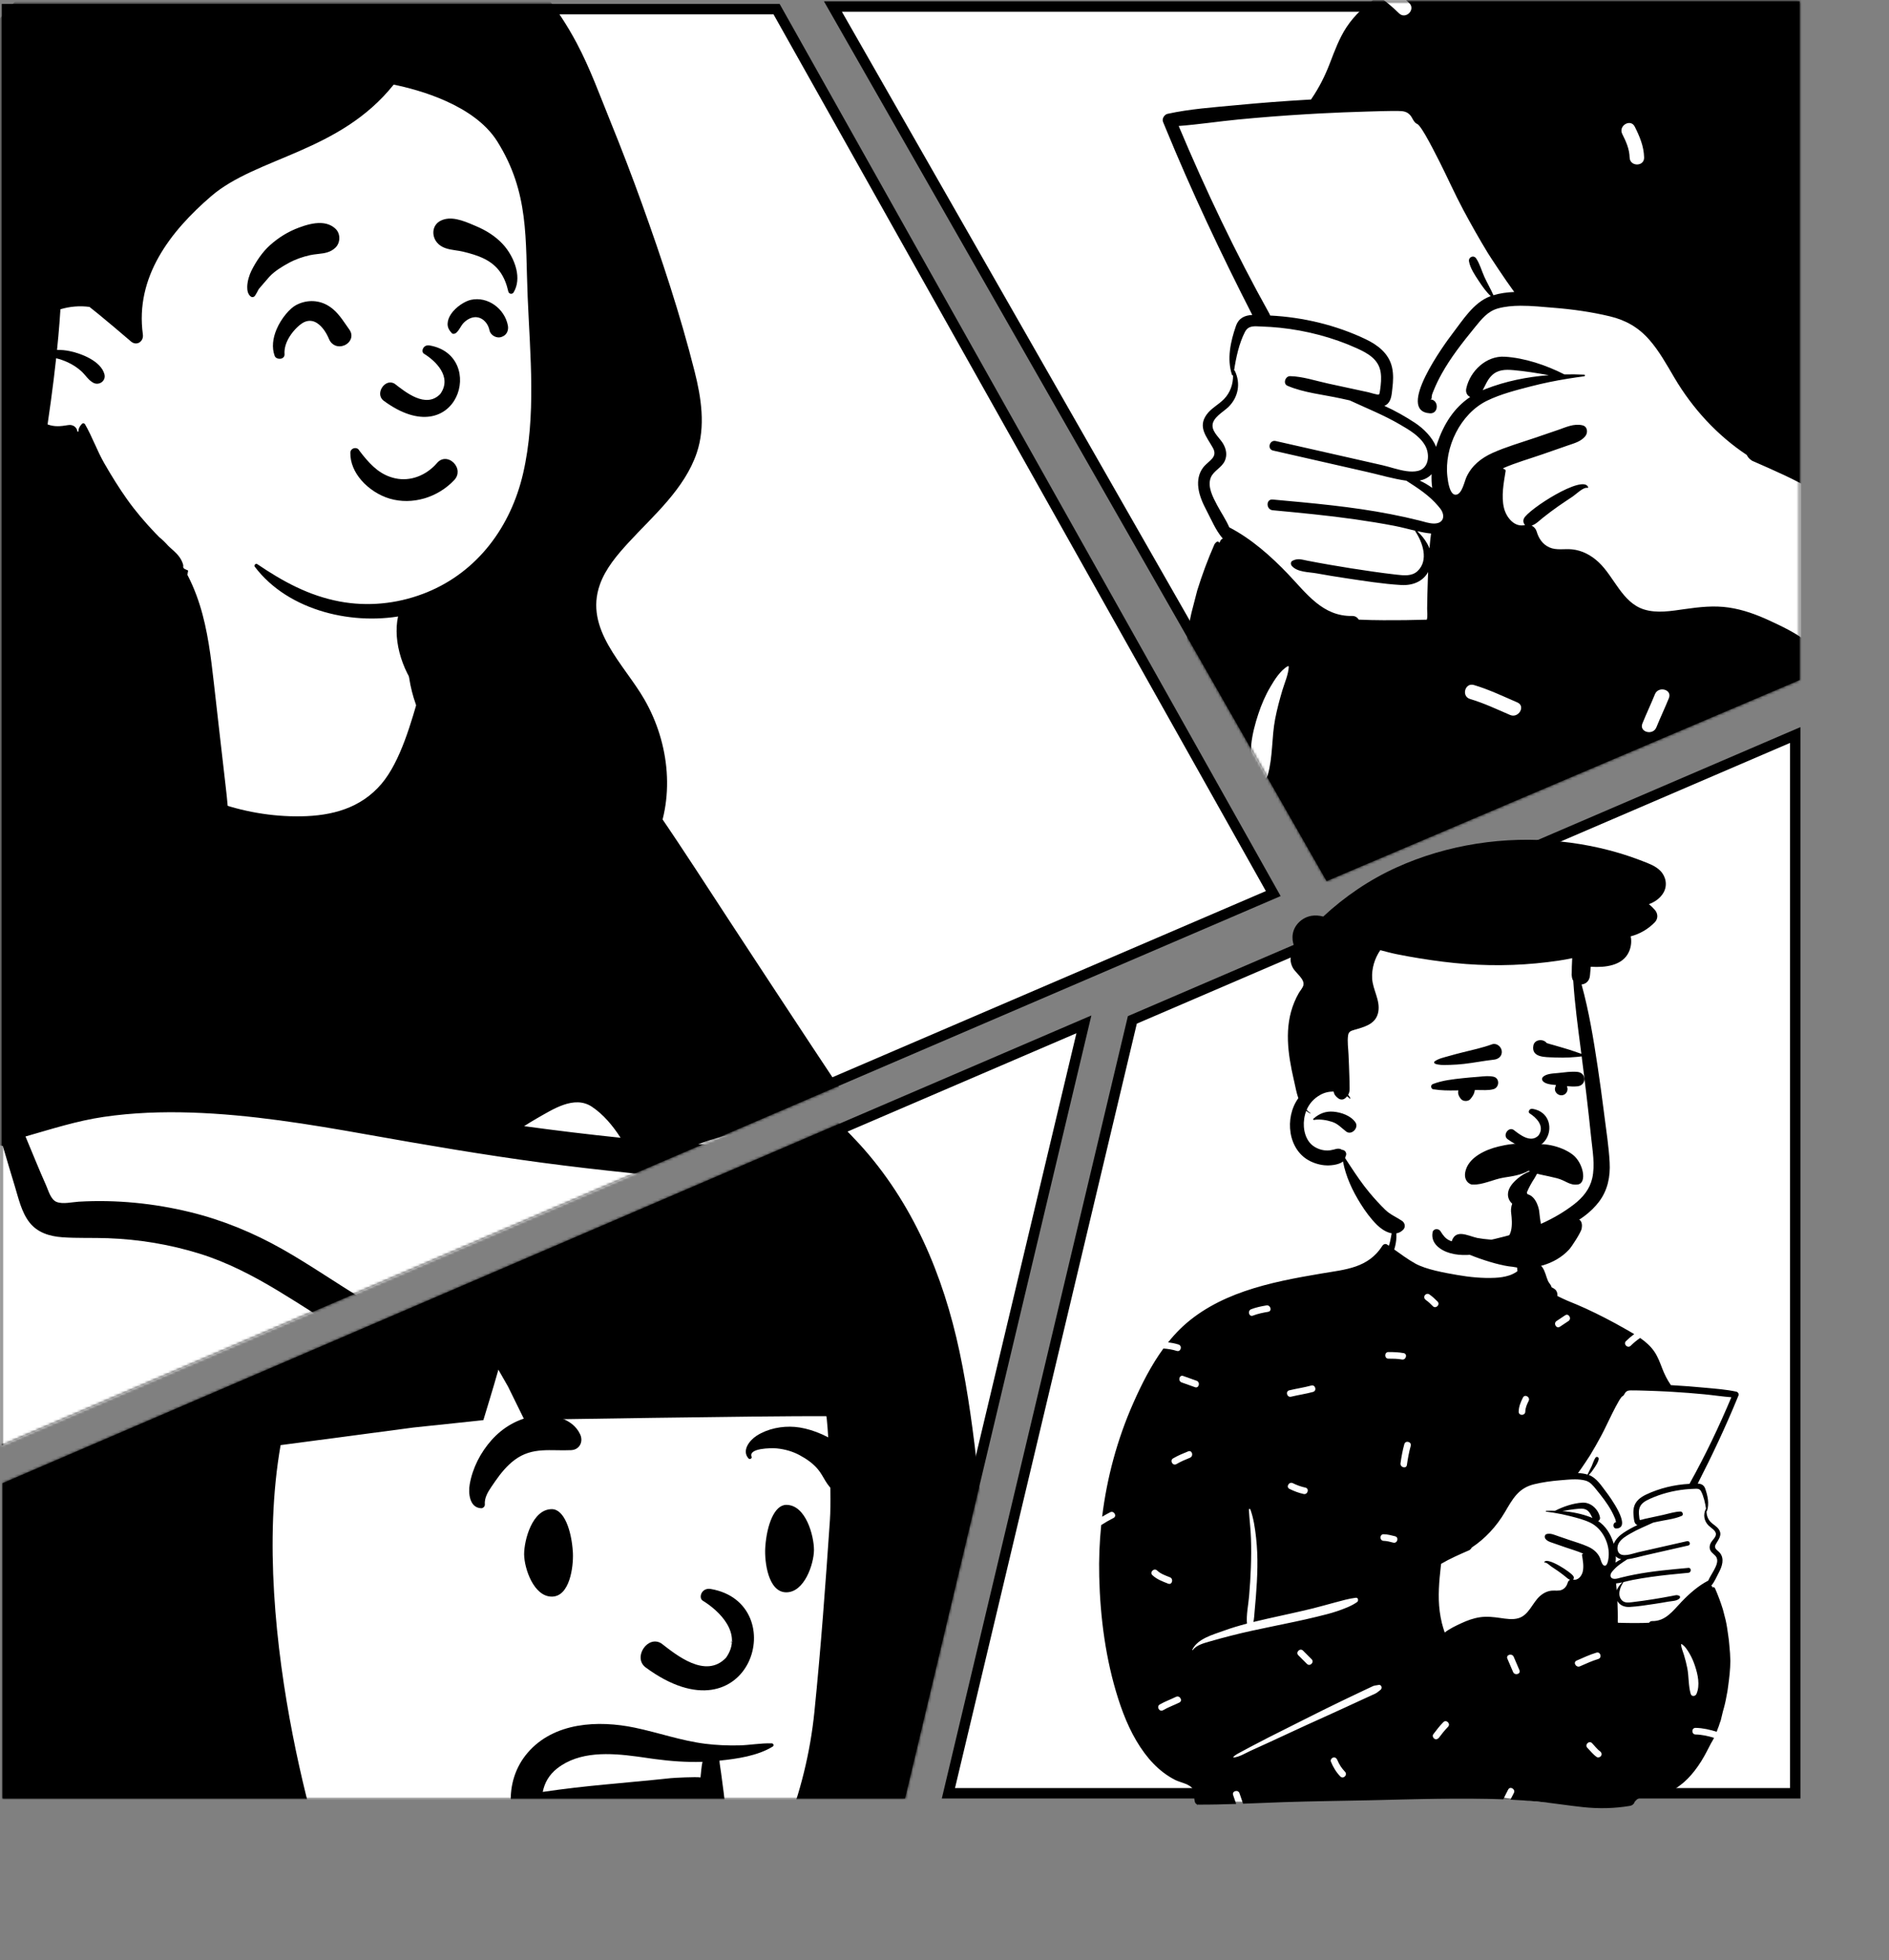 <svg width="725" height="752" viewBox="0 0 725 752" fill="none" xmlns="http://www.w3.org/2000/svg">
<rect x="0" y="0" width="725" height="752" fill="#808080" stroke="none"/>
<path d="M364 688H689V282L434.598 391.29L364 688Z" fill="white" stroke="black" stroke-width="4"/>
<path fill-rule="evenodd" clip-rule="evenodd" d="M636.373 530.441C633.603 519.703 631.056 515.151 626.135 511.419C621.533 507.928 614.815 504.996 605.012 502.854C594.802 501.07 594.512 495.766 591.952 487.242C591.205 484.679 587.504 483.997 585.907 485.844C585.682 485.601 585.447 485.379 585.204 485.178C585.421 483.956 583.641 480.453 583.7 479.283C584.321 467.081 580.328 460.953 570.36 458.675C568.193 458.179 553.469 457.887 551.356 458.472C542.116 461.025 533.02 469.132 534.412 478.897C531.512 482.686 528.673 484.998 524.198 486.218C514.24 487.482 504.283 488.606 494.322 489.568C474.824 492.624 456.544 502.939 444.049 517.983C442.897 519.372 442.564 521.257 443.581 522.738C442.784 526.148 438.299 534.422 441.828 536.76C436.025 550.632 422.673 577.444 422.648 585.104C422.543 617.283 426.021 659.169 457.792 676.977C459.064 678.227 459.246 679.61 459.796 681.47C461.193 687.328 466.266 691.515 471.818 691.173C499.17 691.781 525.662 688.446 553.014 688.284C565.076 688.213 579.582 690.012 590.061 691.211C600.539 692.41 611.116 691.35 621.172 688.284C622.02 689.618 623.734 690.396 625.473 690.012C635.898 687.942 644.328 681.522 651.67 674.504C653.914 670.425 662.676 658.801 659.193 654.756C662.35 641.415 662.186 627.082 656.576 614.379C657.371 612.05 655.921 609.491 656.576 607.087C657.049 605.347 658.262 604.627 658.872 602.904C659.731 600.479 658.797 597.226 657.83 594.752C657.434 593.519 658.559 592.191 658.872 590.933C660.356 584.998 656.958 585.521 654.509 581.553C654.546 581.541 655.182 578.708 655.18 578.723C655.555 576.7 654.615 574.11 653.796 572.421C653.242 571.281 652.055 570.566 650.876 570.697C652.063 566.669 653.565 563.317 655.18 559.436C658.035 552.594 661.65 546.043 665.75 539.85C667.429 537.315 665.174 534.377 662.457 534.204C653.661 533.646 644.962 532.38 636.373 530.441Z" fill="white"/>
<path fill-rule="evenodd" clip-rule="evenodd" d="M610.704 582.178C607.186 580.799 603.398 580.037 599.591 579.741C601.64 579.382 603.696 579.036 605.768 578.858C607.214 578.734 608.555 578.747 609.642 579.843C610.367 580.573 610.707 581.514 611.183 582.378C611.028 582.308 610.866 582.241 610.704 582.178ZM648.462 569.286C642.701 569.579 636.933 570.948 631.721 573.429C629.589 574.445 627.657 575.913 627.091 578.327C626.805 579.56 626.875 580.834 627.027 582.08C627.142 583.023 627.171 584.227 627.991 584.865C628.13 584.973 628.28 585.056 628.436 585.116C626.513 585.983 624.682 587.026 623.055 588.099C621.568 589.081 620.04 590.593 619.353 592.299C619.296 592.105 619.239 591.924 619.182 591.753C618.012 588.297 616.211 585.466 613.373 583.563C613.875 583.338 614.221 582.804 614.059 582.067C613.385 578.988 610.541 576.313 607.329 576.504C603.811 576.71 600.032 577.991 596.851 579.608C595.691 579.582 594.534 579.598 593.391 579.649C593.194 579.655 593.203 579.923 593.391 579.944C594.319 580.062 595.246 580.192 596.174 580.345C598.38 580.698 600.579 581.145 602.73 581.701C605.311 582.369 607.98 583.039 610.392 584.204C615.069 586.47 617.965 592.391 617.37 597.544C617.272 598.389 616.945 600.943 615.772 600.679C614.78 600.457 614.386 598.389 614.04 597.623C613.112 595.59 611.441 594.262 609.435 593.363C607.081 592.305 604.561 591.591 602.12 590.759C600.738 590.285 599.355 589.812 597.97 589.341C596.553 588.856 595.205 588.185 593.696 588.525C592.784 588.731 592.679 589.818 593.19 590.441C593.969 591.39 595.126 591.67 596.247 592.061C597.728 592.575 599.206 593.09 600.684 593.605C602.968 594.399 605.361 595.069 607.589 596.041L607.519 596.2C607.338 596.149 607.125 596.33 607.16 596.553C607.494 598.608 607.958 600.984 607.443 603.043C607.036 604.676 605.603 606.484 603.741 606.004C604.033 605.737 604.141 605.276 603.944 604.85C603.207 603.275 593.546 597.055 592.685 599.364C592.657 599.447 592.745 599.507 592.815 599.495C593.549 599.342 594.779 600.593 595.367 600.991C596.215 601.563 597.077 602.122 597.916 602.709C598.834 603.351 599.73 604.025 600.604 604.72C601.291 605.267 601.809 605.835 602.596 606.112C602.184 606.309 601.856 606.674 601.716 607.141C601.361 608.358 600.674 609.39 599.482 609.927C598.234 610.486 596.826 610.133 595.51 610.27C593.718 610.451 592.154 611.303 590.848 612.519C588.106 615.08 586.73 619.591 582.894 620.801C580.603 621.522 578.061 621.068 575.741 620.741C573.151 620.375 570.628 620.086 568.019 620.467C565.521 620.833 563.16 621.697 560.878 622.752C558.74 623.739 556.375 624.858 554.478 626.332C554.087 625.128 553.693 623.936 553.394 622.707C552.689 619.801 552.308 616.84 552.215 613.853C552.13 611.01 552.289 608.155 552.533 605.324C552.654 603.91 552.845 602.503 552.966 601.089C552.997 600.733 553.061 600.352 553.109 599.971C556.496 597.973 560.055 596.442 563.643 594.866C563.653 594.863 563.662 594.856 563.672 594.853C563.783 594.802 563.891 594.755 564.002 594.707C563.999 594.701 563.996 594.695 563.989 594.688C564.399 594.437 564.685 594.103 564.857 593.728C570.027 590.301 574.349 585.622 577.571 580.164C578.922 577.876 580.222 575.503 581.989 573.499C583.87 571.361 586.104 570.09 588.869 569.429C592.1 568.654 595.431 568.19 598.742 567.927C600.55 567.784 602.571 567.561 604.542 567.571C605.914 567.58 607.258 567.698 608.492 568.038C610.319 568.54 611.387 569.928 612.534 571.332C613.63 572.679 614.72 574.03 615.743 575.434C616.712 576.764 617.628 578.14 618.422 579.582C618.899 580.446 619.341 581.336 619.712 582.254C619.843 582.578 620.014 582.946 620.094 583.283C620.173 583.623 620.027 583.982 620.408 583.982C618.835 584.004 618.851 586.517 620.415 586.425C626.535 586.069 617.768 574.125 616.487 572.46C614.672 570.103 612.801 567.028 609.896 565.932C609.855 565.916 609.81 565.9 609.769 565.887C610.614 565.087 611.282 564.128 611.92 563.152C612.578 562.148 613.363 560.998 613.579 559.807C613.716 559.048 612.772 558.616 612.324 559.28C611.673 560.248 611.358 561.475 610.872 562.539C610.376 563.619 609.772 564.639 609.296 565.728C608.148 565.376 606.909 565.214 605.647 565.16C607.24 563.006 609.959 558.851 610.287 558.317C611.793 555.845 613.227 553.298 614.596 550.747C616.077 547.983 617.345 545.105 618.762 542.309C619.566 540.724 620.377 539.126 621.27 537.588C621.578 537.061 621.908 536.534 622.283 536.054C622.356 535.959 622.449 535.88 622.534 535.79C622.633 535.736 622.735 535.676 622.792 535.645C623.306 535.349 623.488 534.663 623.85 534.227C624.428 533.526 625.108 533.443 625.979 533.433C627.835 533.414 629.697 533.487 631.55 533.538C634.273 533.614 636.993 533.722 639.714 533.865C640.537 533.91 641.357 533.954 642.18 534.005C646.136 534.24 650.089 534.548 654.033 534.927C657.522 535.26 661.011 535.803 664.504 536.064C659.775 547.294 654.532 558.32 648.595 568.963C648.535 569.07 648.49 569.178 648.462 569.286ZM622.226 598.217C621.464 598.567 620.723 599.002 620.034 599.498C620.148 598.726 620.177 597.912 620.145 597.096C620.714 597.706 621.441 598.055 622.226 598.217ZM654.783 578.9C654.729 578.906 654.678 578.934 654.653 578.988C653.598 581.164 654.039 583.594 655.762 585.3C656.664 586.19 658.631 587.194 658.568 588.655C658.514 589.837 657.227 590.828 656.677 591.803C656.165 592.712 655.975 593.709 656.385 594.694C656.909 595.955 658.374 596.457 658.876 597.696C659.512 599.269 658.479 601.166 657.754 602.534C657.081 603.802 656.21 605.069 655.632 606.41C651.758 608.415 648.291 611.49 645.31 614.613C642.046 618.028 639.247 622.046 634.064 621.945C633.546 621.935 633.152 622.209 632.917 622.586C631.474 622.653 630.028 622.682 628.585 622.688C626.049 622.701 623.513 622.675 620.981 622.596C620.803 621.983 620.933 621.151 620.923 620.633C620.892 618.965 620.876 617.3 620.806 615.632C620.787 615.169 620.768 614.701 620.749 614.238C621.661 615.886 623.44 616.636 625.468 616.522C628.728 616.331 632.008 615.797 635.236 615.318C636.936 615.067 638.633 614.781 640.327 614.476C641.719 614.228 643.683 614.292 644.655 613.177C644.884 612.916 644.897 612.44 644.538 612.265C643.575 611.792 642.968 612.055 641.909 612.259C640.62 612.509 639.326 612.748 638.029 612.97C635.541 613.402 633.047 613.802 630.546 614.155C629.122 614.355 627.695 614.552 626.269 614.708C625.023 614.841 623.618 615.022 622.614 614.085C620.59 612.192 621.724 609.018 623.005 607.106C623.03 607.068 623.03 607.033 623.021 607.001C624.228 606.718 625.433 606.388 626.634 606.156C628.944 605.711 631.27 605.337 633.6 605.003C638.386 604.32 643.203 603.869 648.014 603.415C649.206 603.3 649.218 601.426 648.014 601.537C641.102 602.169 634.156 602.769 627.336 604.101C625.627 604.431 623.929 604.806 622.242 605.228C621.445 605.426 620.59 605.734 619.754 605.743C619.703 605.743 619.652 605.743 619.601 605.74C617.965 605.689 617.727 604.288 618.626 603.122C618.737 602.979 618.852 602.836 618.969 602.7C620.558 600.806 622.537 599.542 624.578 598.233C626.863 597.922 629.141 597.229 631.378 596.721C636.902 595.463 642.425 594.205 647.951 592.95C649.034 592.702 648.574 591.038 647.49 591.282C643.295 592.232 639.101 593.182 634.906 594.132L628.766 595.524C627.54 595.8 626.008 596.356 624.565 596.556C623.853 596.654 623.164 596.667 622.541 596.521C620.529 596.045 620.428 593.531 621.295 592.038C622.268 590.361 624.104 589.313 625.735 588.363C628.56 586.714 631.566 585.529 634.502 584.163C635.023 584.049 635.545 583.934 636.066 583.82C639.097 583.153 642.561 582.826 645.415 581.603C646.27 581.24 645.802 579.894 644.957 579.913C642.742 579.961 640.426 580.748 638.262 581.215C635.92 581.723 633.574 582.228 631.232 582.734C630.997 582.784 629.605 583.229 629.395 583.131C629.262 583.067 629.214 582.604 629.17 582.298C629.027 581.294 628.922 580.24 629.078 579.233C629.421 576.974 631.305 575.913 633.212 575.046C637.458 573.117 642.113 571.911 646.746 571.427C647.814 571.316 648.882 571.247 649.956 571.211C651.217 571.173 652.257 570.951 652.895 572.193C653.9 574.15 654.453 576.666 654.783 578.9ZM648.887 649.851C647.962 646.653 648.213 643.238 647.58 639.975C647.253 638.292 646.806 636.623 646.319 634.98C645.925 633.652 645.269 632.24 645.195 630.855C645.19 630.763 645.299 630.71 645.374 630.752C646.679 631.499 647.682 633.115 648.426 634.382C649.317 635.899 649.997 637.488 650.546 639.158C651.64 642.485 652.538 646.498 651.127 649.851C650.708 650.849 649.233 651.049 648.887 649.851ZM620.297 607.487C621.079 607.411 621.861 607.261 622.643 607.087C621.769 607.938 620.962 608.964 620.513 610.102C620.444 609.228 620.354 608.357 620.237 607.491C620.256 607.491 620.278 607.491 620.297 607.487ZM612.784 674.063C611.406 673.102 610.401 671.757 609.232 670.571C608.083 669.404 609.88 667.607 611.03 668.774C612.027 669.786 612.893 671.05 614.067 671.869C614.632 672.262 614.894 672.974 614.524 673.607C614.196 674.166 613.348 674.456 612.784 674.063ZM605.097 637.102C607.613 636.014 610.088 634.83 612.722 634.046C614.296 633.578 614.962 636.031 613.398 636.497C610.972 637.219 608.697 638.295 606.38 639.296C604.892 639.939 603.599 637.749 605.097 637.102ZM578.52 636.341C577.905 634.823 580.365 634.169 580.972 635.666C581.67 637.388 582.47 639.066 583.168 640.789C583.783 642.307 581.323 642.961 580.717 641.465C580.019 639.742 579.218 638.064 578.52 636.341ZM552.289 666.654C551.879 667.2 551.196 667.496 550.55 667.11C550.009 666.786 549.679 665.924 550.094 665.371C551.306 663.757 552.533 662.162 553.953 660.722C555.105 659.555 556.901 661.354 555.751 662.519C554.483 663.805 553.372 665.212 552.289 666.654ZM548.538 496.572C549.705 497.368 550.728 498.336 551.724 499.332C552.883 500.49 551.085 502.287 549.926 501.129C549.087 500.29 548.239 499.438 547.255 498.766C546.687 498.378 546.431 497.656 546.799 497.028C547.129 496.465 547.971 496.185 548.538 496.572ZM586.701 537.469C586.041 538.789 585.447 540.084 585.41 541.585C585.37 543.22 582.828 543.221 582.868 541.585C582.917 539.621 583.641 537.917 584.506 536.186C585.237 534.72 587.429 536.009 586.701 537.469ZM600.703 504.623C602.07 503.712 603.341 505.915 601.987 506.818C600.889 507.549 599.79 508.281 598.692 509.013C597.326 509.924 596.054 507.722 597.409 506.819C598.507 506.087 599.605 505.355 600.703 504.623ZM539.97 562.05C539.737 563.666 537.288 562.975 537.519 561.375C537.876 558.903 538.313 556.464 538.983 554.056C539.423 552.48 541.874 553.153 541.435 554.731C540.764 557.139 540.328 559.579 539.97 562.05ZM531.057 591.163C529.421 591.128 529.42 588.587 531.057 588.621C532.538 588.653 533.994 589.042 535.422 589.398C537.011 589.795 536.334 592.246 534.746 591.849C533.539 591.548 532.309 591.189 531.057 591.163ZM527.767 649.806C527.205 650.079 526.628 650.326 526.06 650.586C524.922 651.106 523.784 651.626 522.647 652.148C520.279 653.235 517.911 654.326 515.546 655.42C510.811 657.611 506.039 659.725 501.293 661.892C496.453 664.103 491.625 666.342 486.804 668.593C484.533 669.654 482.244 670.675 479.96 671.707C478.007 672.59 475.592 674.133 473.448 674.278C473.338 674.286 473.301 674.146 473.364 674.075C474.174 673.154 475.466 672.618 476.531 672.02C477.618 671.408 478.726 670.832 479.829 670.249C482.128 669.031 484.429 667.823 486.75 666.649C491.393 664.3 496.045 661.968 500.697 659.639C505.443 657.264 510.182 654.873 514.968 652.582C517.222 651.503 519.478 650.428 521.735 649.356C522.958 648.775 524.182 648.195 525.405 647.617C525.933 647.366 526.457 647.097 526.997 646.873C527.715 646.576 528.26 646.637 529.001 646.454C530.208 646.156 530.731 647.691 529.804 648.359C529.041 648.91 528.639 649.381 527.767 649.806ZM510.795 675.865C510.534 675.232 511.08 674.461 511.683 674.302C512.404 674.112 512.983 674.55 513.246 675.19C513.943 676.884 514.936 678.439 516.214 679.753C517.356 680.926 515.559 682.724 514.416 681.55C512.815 679.904 511.665 677.98 510.795 675.865ZM498.309 635.072C497.15 633.914 498.948 632.117 500.107 633.275L503.401 636.568C504.56 637.727 502.762 639.524 501.604 638.366L498.309 635.072ZM464.506 629.702C462.138 630.397 459.375 631.035 457.76 633.055C457.681 633.154 457.549 633.027 457.596 632.929C459.663 628.644 465.593 627.141 469.698 625.64C472.601 624.578 475.58 623.698 478.585 622.911C478.284 619.485 479.113 615.813 479.4 612.403C479.708 608.763 479.958 605.114 480.086 601.463C480.218 597.738 480.249 593.988 480.127 590.262C480.005 586.55 479.523 582.884 479.312 579.184C479.291 578.826 479.789 578.809 479.897 579.105C481.144 582.538 481.677 586.341 482.084 589.961C482.502 593.69 482.641 597.408 482.587 601.159C482.532 605.016 482.308 608.863 482 612.707C481.854 614.53 481.684 616.349 481.525 618.17C481.403 619.56 481.346 620.938 481.062 622.284C482.874 621.839 484.691 621.419 486.501 621.01C492.274 619.707 498.071 618.499 503.819 617.091C506.641 616.4 509.423 615.572 512.232 614.837C514.877 614.145 517.669 613.305 520.385 612.997C521.354 612.886 521.478 614.211 520.836 614.661C518.629 616.21 515.697 617.289 513.148 618.157C510.589 619.027 507.929 619.653 505.306 620.297C499.837 621.642 494.316 622.742 488.803 623.887C483.298 625.031 477.782 626.166 472.339 627.578C469.717 628.257 467.105 628.94 464.506 629.702ZM451.526 561.712C450.111 562.543 448.833 560.345 450.243 559.517C452.089 558.435 454.055 557.621 456.038 556.828C457.559 556.219 458.214 558.678 456.714 559.279C454.932 559.991 453.184 560.739 451.526 561.712ZM446.401 656.131C444.981 656.953 443.703 654.756 445.118 653.936C447.105 652.785 449.282 652.016 451.341 651.009C452.807 650.291 454.094 652.484 452.624 653.203C450.565 654.211 448.388 654.979 446.401 656.131ZM444.096 602.534C445.468 603.837 447.299 604.451 449.026 605.135C450.532 605.731 449.871 608.188 448.35 607.586C446.199 606.733 444.007 605.954 442.298 604.331C441.109 603.202 442.91 601.408 444.096 602.534ZM459.276 529.746C460.785 530.338 460.124 532.795 458.6 532.197C456.91 531.534 455.165 531.03 453.475 530.367C451.967 529.776 452.627 527.319 454.151 527.916C455.841 528.579 457.586 529.084 459.276 529.746ZM486.057 500.835C487.66 500.565 488.342 503.014 486.733 503.286C484.736 503.623 482.769 504.017 480.875 504.75C479.346 505.341 478.69 502.883 480.199 502.299C482.094 501.567 484.06 501.172 486.057 500.835ZM494.905 571.227C493.436 570.505 494.725 568.314 496.188 569.033C497.73 569.79 499.328 570.376 501.01 570.734C502.612 571.075 501.93 573.525 500.334 573.185C498.441 572.782 496.639 572.079 494.905 571.227ZM503.263 531.576C504.845 531.143 505.515 533.595 503.939 534.027C501.166 534.786 498.312 535.181 495.519 535.857C493.927 536.242 493.253 533.791 494.843 533.406C497.636 532.73 500.491 532.336 503.263 531.576ZM538.716 519.133C540.326 519.431 539.64 521.88 538.041 521.584C536.338 521.269 534.613 521.264 532.887 521.263C531.249 521.263 531.252 518.721 532.887 518.722C534.848 518.723 536.784 518.776 538.716 519.133ZM654.344 532.411C650.191 532.013 646.031 531.696 641.865 531.458C641.671 531.448 641.481 531.435 641.286 531.425C641.265 531.381 641.236 531.34 641.207 531.295C639.847 529.3 638.846 527.305 637.979 525.05C637.149 522.902 636.345 520.688 635.068 518.75C633.611 516.543 631.644 514.815 629.488 513.318C628.18 514.197 626.967 515.226 625.856 516.317C624.688 517.465 622.89 515.668 624.059 514.52C625.045 513.55 626.098 512.655 627.212 511.846C625.926 511.065 624.615 510.331 623.335 509.601C618.54 506.866 613.63 504.337 608.619 502.025C606.29 500.947 603.932 499.991 601.558 499.022C600.28 498.502 599.019 497.831 597.741 497.228C597.833 496.325 597.563 495.315 596.87 494.721C596.359 494.286 595.962 494.124 595.351 493.816C595.215 493.768 595.132 493.739 595.094 493.723C595.123 493.73 595.205 493.755 595.342 493.8C595.666 493.949 595.691 493.905 595.418 493.669C595.402 493.155 594.388 492.069 594.157 491.538C593.349 489.718 593.098 487.792 591.907 486.134C590.264 483.85 587.505 482.986 584.934 483.761C584.668 481.013 584.598 478.145 583.562 475.692C583.533 475.626 583.441 475.597 583.4 475.67C582.319 477.509 582.227 479.558 582.144 481.68C582.065 483.672 582.141 485.708 582.402 487.688C582.237 487.815 582.068 487.936 581.893 488.053C581.074 488.593 580.19 489.009 579.262 489.318C577.495 489.902 575.643 490.156 573.79 490.245C569.007 490.474 564.079 489.991 559.375 489.171C554.618 488.342 547.325 487.097 543.092 484.717C540.299 483.148 537.722 481.232 535.109 479.377C536.057 476.327 536.298 473.049 535.345 470.473C535.23 470.164 534.747 470.107 534.655 470.473C534.058 472.931 533.883 475.403 533.088 477.833C533.076 477.868 533.063 477.907 533.05 477.941C532.802 477.773 532.555 477.608 532.307 477.442C531.735 477.064 530.956 477.347 530.613 477.887C525.125 486.531 516.434 487.027 507.307 488.571C497.319 490.261 487.28 492.084 477.677 495.391C468.493 498.556 459.716 503.162 452.763 510.043C451.189 511.601 449.717 513.261 448.328 514.994C449.672 515.163 451.005 515.427 452.321 515.84C453.879 516.329 453.209 518.782 451.645 518.29C449.954 517.759 448.244 517.497 446.516 517.366C441.792 523.827 438.108 531.153 434.923 538.364C428.813 552.189 424.836 566.913 423.005 581.903C424.01 581.301 425.033 580.728 426.082 580.194C427.538 579.454 428.823 581.647 427.365 582.389C425.745 583.212 424.172 584.12 422.648 585.104C421.982 591.666 421.724 598.27 421.881 604.863C422.253 620.582 424.375 636.761 429.177 651.759C431.532 659.119 434.652 666.42 439.302 672.64C441.405 675.457 443.795 677.999 446.611 680.118C447.974 681.147 449.417 682.065 450.939 682.84C452.899 683.844 455.454 684.174 457.145 685.594C457.701 686.062 458.13 686.678 458.454 687.373C458.267 688.695 458.245 690.02 458.607 691.341C458.721 691.755 459.033 692.091 459.417 692.253C459.424 692.367 459.424 692.479 459.424 692.587C459.424 692.637 459.5 692.65 459.509 692.6C459.525 692.501 459.541 692.402 459.557 692.301C459.681 692.342 459.811 692.361 459.945 692.361C464.772 692.379 469.605 692.262 474.438 692.098C474.065 690.953 473.66 689.819 473.271 688.674C472.743 687.119 475.199 686.458 475.723 687.999C476.177 689.337 476.653 690.663 477.076 692.006C482.255 691.813 487.432 691.582 492.6 691.411C503.592 691.046 514.581 690.925 525.576 690.694C542.651 690.332 559.85 689.591 576.951 690.315C577.542 689.061 578.204 687.835 578.832 686.597C579.572 685.136 581.765 686.424 581.027 687.88C580.591 688.74 580.139 689.589 579.709 690.447C583.173 690.627 586.633 690.865 590.086 691.189C595.977 691.742 601.812 692.723 607.697 693.333C613.681 693.956 619.535 693.845 625.471 692.857C626.539 692.679 627.168 692.034 627.428 691.233C627.438 691.23 627.444 691.224 627.45 691.214C627.755 690.858 628.042 690.563 628.337 690.306C628.69 690.077 629.071 689.883 629.519 689.712C630.355 689.394 631.226 689.2 632.109 689.07C633.082 688.924 634.067 688.911 635.039 688.791C635.859 688.686 636.66 688.53 637.46 688.34C638.9 687.996 640.267 687.548 641.627 686.954C642.812 686.437 643.883 685.693 644.894 684.883C646.985 683.355 648.796 681.405 650.379 679.378C651.3 678.193 652.168 676.963 652.956 675.683C654.329 673.466 655.498 671.162 656.68 668.84C657.109 668.152 657.501 667.447 657.859 666.728C655.548 666.047 653.216 665.493 650.767 665.453C649.129 665.427 649.13 662.886 650.767 662.912C653.575 662.957 656.232 663.613 658.872 664.394C659.001 664.053 659.124 663.709 659.238 663.36C659.553 662.633 659.814 661.886 660.03 661.13C660.156 660.787 660.284 660.444 660.411 660.101C660.697 658.913 660.983 657.721 661.272 656.53C661.847 654.624 662.301 652.689 662.635 650.729C662.915 649.44 663.131 648.14 663.277 646.825C663.722 643.639 664.084 640.459 664.11 637.238C664.072 635.252 663.945 633.27 663.729 631.297C663.636 629.956 663.481 628.622 663.271 627.297C662.998 625.328 662.728 623.378 662.273 621.433C661.933 620.118 661.593 618.803 661.253 617.488C660.405 614.746 659.404 612.058 658.25 609.431C658.186 609.266 657.865 608.904 657.672 608.901C657.525 608.898 657.322 609.031 657.389 609.209C657.395 609.225 657.401 609.244 657.408 609.26C657.341 609.11 657.278 608.958 657.211 608.809C657.154 608.669 656.931 608.39 656.76 608.393C656.75 608.393 656.74 608.393 656.728 608.396C656.772 608.364 656.814 608.323 656.855 608.275C657.996 606.925 658.736 605.149 659.553 603.586C660.23 602.296 660.869 600.937 661.053 599.478C661.215 598.198 660.996 596.937 660.192 595.901C659.276 594.723 657.554 594.17 658.511 592.467C659.597 590.529 661.196 588.849 659.604 586.647C658.793 585.526 657.51 584.91 656.556 583.934C655.46 582.807 654.938 581.298 654.967 579.757C655.034 579.795 655.123 579.776 655.155 579.681C656.076 576.898 655.409 573.842 654.465 571.132C653.95 569.661 652.86 569.258 651.592 569.185C657.083 558.463 662.222 547.57 666.802 536.426C666.954 536.06 667.103 535.695 667.252 535.33C667.475 534.783 667.005 534.056 666.462 533.935C662.502 533.068 658.377 532.791 654.344 532.411Z" fill="black"/>
<path fill-rule="evenodd" clip-rule="evenodd" d="M604.693 377.211C603.466 369.79 607.492 368.25 604.693 361.196C598.47 348.126 581.511 348.689 569.067 347.684C555.187 347.152 541.138 348.984 528.343 354.545C525.286 355.874 522.346 357.436 519.528 359.211C517.092 360.745 517.426 363.664 518.963 365.255C507.883 380.94 514.22 401.993 505.38 418.502C503.747 421.454 501.587 424.1 500.167 427.17C498.01 431.838 497.871 438.526 502.765 441.626C509.656 445.324 513.502 438.002 516.888 448.616C533.8 485.622 567.803 487.706 600.082 468.412C602.874 466.859 605.724 465.104 607.833 462.665C612.62 457.279 612.056 449.707 612.162 442.982C612.221 439.041 612.231 435.1 612.192 431.158C612.042 415.192 606.749 393.045 604.693 377.211Z" fill="white"/>
<path fill-rule="evenodd" clip-rule="evenodd" d="M535.941 332.827C555.431 323.989 577.536 320.637 598.795 322.836C609.289 323.919 619.644 326.243 629.499 330.019L630.362 330.352C632.795 331.288 635.417 332.218 637.266 334.123C639.418 336.337 640.021 339.685 638.483 342.421C637.288 344.546 635.14 346.07 632.849 346.884C633.656 347.545 634.422 348.282 635.14 349.104C636.351 350.483 636.443 352.449 635.14 353.809C632.63 356.43 629.372 358.326 625.864 359.235C626.258 361.138 626.045 363.244 625.2 365.141C622.774 370.585 615.942 371.234 610.684 370.91L610.525 370.9L610.232 374.246C610.077 376.028 609.009 377.41 607.198 377.683C607.134 377.692 607.07 377.699 607.007 377.705C609.873 388.068 611.605 398.751 613.204 409.371C614.039 414.915 614.786 420.472 615.502 426.032L615.739 427.885C616.502 433.88 617.456 439.935 617.786 445.974C618.082 451.454 617.036 456.686 613.658 461.108C610.626 465.073 606.492 468.043 602.046 470.248C592.001 475.232 581.429 478.943 570.319 480.664L569.578 480.778C565.29 481.433 560.871 481.984 556.629 480.798C552.902 479.756 548.993 477.068 549.835 472.751C550.118 471.293 552.158 471.229 552.857 472.357L553.018 472.616C553.857 473.945 554.775 475.181 556.238 475.867C557.951 476.674 559.937 476.9 561.809 476.922C567.036 476.982 572.48 475.68 577.514 474.374C586.914 471.935 596.568 467.957 604.268 461.931C607.544 459.37 610.175 456.168 611.103 452.048C612.25 446.968 611.195 441.415 610.674 436.31C609.602 425.776 608.325 415.262 606.978 404.759L606.708 402.659C605.574 393.878 604.382 385.094 603.816 376.263C603.581 375.942 603.422 375.577 603.359 375.176L603.27 374.601C603.193 374.109 603.181 373.658 603.235 373.242C603.238 371.647 603.282 370.062 603.375 368.467C603.39 368.181 603.403 367.895 603.413 367.612C601.754 367.978 600.082 368.273 598.405 368.524C586.608 370.3 574.628 370.745 562.737 369.862C556.804 369.42 550.916 368.661 545.046 367.711C542.058 367.228 539.081 366.694 536.113 366.097C533.968 365.668 531.867 365.087 529.757 364.54C527.581 367.708 526.405 371.606 526.634 375.434C526.891 379.802 529.802 383.763 528.985 388.227C528.219 392.404 524.639 393.699 521.104 394.733L519.601 395.168C518.445 395.505 517.605 395.831 517.396 397.22C517.037 399.606 517.478 402.29 517.57 404.689C517.682 407.525 517.827 410.362 517.895 413.199C517.929 414.667 517.986 416.141 517.984 417.609C517.98 418.651 517.825 419.362 517.421 420.035C517.732 420.426 518.012 420.849 518.26 421.297C518.339 421.443 518.142 421.598 518.025 421.478C517.71 421.151 517.376 420.855 517.024 420.591C516.846 420.811 516.639 421.033 516.397 421.271L516.379 421.246C515.622 421.999 514.421 422.072 513.483 421.271L513.237 421.058C512.551 420.457 512.079 419.956 511.888 418.962C511.879 418.911 511.869 418.86 511.863 418.809C510.118 418.749 508.345 419.162 506.775 420.029C504.287 421.405 502.536 423.365 501.5 425.786C501.913 426.268 502.396 426.7 502.959 427.063C503.038 427.117 502.968 427.234 502.883 427.193C502.307 426.923 501.793 426.589 501.332 426.199C500.96 427.152 500.699 428.174 500.54 429.258C499.981 433.083 500.979 437.756 504.436 439.935C505.933 440.878 507.643 441.39 509.416 441.396C510.28 441.399 511.027 441.253 511.866 441.047C512.435 440.907 513.001 440.704 513.595 440.704C514.103 440.704 514.574 440.831 515.009 441.085L514.888 441.095C514.595 441.123 514.651 441.135 515.06 441.135C516.331 441.19 517.058 442.48 516.474 443.601L516.397 443.774C516.381 443.809 516.368 443.838 516.357 443.861L516.311 444.159C516.306 444.187 516.301 444.216 516.296 444.246L516.278 444.306C516.275 444.316 516.272 444.325 516.267 444.335L518.174 447.241C520.511 450.796 522.901 454.338 525.62 457.585C527.526 459.863 529.548 462.096 531.683 464.164C533.602 466.023 535.903 466.918 538.077 468.38C539.237 469.155 539.577 470.778 538.522 471.823C535.427 474.895 531.044 472.456 528.505 469.959C526.103 467.592 524.028 464.746 522.239 461.896C519.064 456.829 516.538 451.441 515.432 445.593C514.971 446.015 514.383 446.279 513.789 446.485C512.597 446.898 511.285 447.07 510.026 447.114C507.614 447.194 505.199 446.609 503.029 445.574C494.198 441.364 492.901 428.759 498.3 421.325C497.572 419.215 497.165 416.925 496.724 414.972L496.523 414.099C494.29 404.349 492.791 394.083 496.749 384.529C497.258 383.296 497.83 382.095 498.507 380.945C499.05 380.021 499.984 379.036 500.242 377.985C500.814 375.675 497.283 373.248 496.254 371.415C495.043 369.264 494.871 366.726 496.521 364.759C496.73 364.512 496.959 364.283 497.207 364.083C495.643 361.249 495.57 357.685 497.63 354.889C498.983 353.047 501.049 351.757 503.305 351.366C504.684 351.128 506.343 351.217 507.859 351.643C516.159 343.939 525.629 337.503 535.941 332.827ZM504.067 429.22C506.282 427.266 508.729 426.243 511.748 426.5C514.783 426.761 518.437 428.016 520.22 430.617C521.628 432.673 518.758 435.688 516.693 434.144C514.812 432.736 513.556 431.148 511.221 430.392C509.123 429.715 506.527 429.28 504.331 429.668C504.089 429.709 503.848 429.41 504.067 429.22Z" fill="black"/>
<path fill-rule="evenodd" clip-rule="evenodd" d="M590.494 448.875C590.714 448.815 590.909 449.111 590.726 449.273C589.978 449.937 589.503 451.174 588.957 452.016C588.438 452.818 587.937 453.612 587.48 454.451C586.968 455.392 586.474 456.329 586.075 457.324L585.997 457.525C586.116 457.809 586.209 458.089 586.278 458.273L586.298 458.325C586.979 460.062 585.55 461.994 583.938 462.479C581.182 463.31 578.817 461.047 578.751 458.356C578.699 456.239 580.135 454.353 581.593 452.953C582.869 451.729 584.298 450.687 585.896 449.924C586.601 449.588 587.334 449.306 588.099 449.143C588.882 448.976 589.727 449.082 590.494 448.875ZM585.299 456.547C585.501 456.642 585.674 456.875 585.819 457.147C585.747 456.917 585.597 456.687 585.299 456.547ZM587.024 427.132C589.424 428.59 593.08 431.991 590.498 435.605C587.46 438.793 583.085 435.138 580.929 433.485C578.93 432.205 576.684 435.499 578.538 436.995C594.117 448.525 600.439 427.514 588.238 425.418C586.894 425.187 586.395 426.681 587.024 427.132ZM567.298 413.131L567.722 413.095C569.561 412.933 571.423 412.686 573.237 413.102C575.673 413.661 575.495 417.205 573.237 417.856C571.247 418.43 569.042 418.182 566.988 418.201C566.664 418.205 566.342 418.213 566.019 418.218C565.955 418.986 565.703 419.648 565.318 420.31C565.041 420.784 564.688 421.235 564.341 421.656C563.516 422.658 561.571 422.636 560.738 421.656C560.122 420.932 559.632 420.098 559.624 419.116C559.622 418.865 559.652 418.598 559.713 418.336L558.591 418.355C555.847 418.397 553.082 418.379 550.388 417.943C549.429 418.141 548.645 416.412 549.968 415.895C553.564 414.489 557.582 414.075 561.398 413.653C563.359 413.435 565.331 413.286 567.298 413.131ZM597.936 411.678L598.034 411.668C600.414 411.424 603.037 411.002 605.421 411.245C608.982 411.607 608.976 416.418 605.421 416.778C604.117 416.911 602.742 416.846 601.371 416.72C602.072 418.206 601.24 419.981 599.552 420.208C597.983 420.418 596.357 418.894 596.872 417.259L596.896 417.187C596.996 416.904 597.086 416.587 597.193 416.274L596.626 416.226C594.928 416.076 592.573 415.769 591.948 414.43C591.76 414.026 591.803 413.651 592.093 413.306C593.283 411.891 596.216 411.844 597.936 411.678ZM572.629 400.661C574.351 400.036 576.141 401.5 576.365 403.149C576.622 405.05 575.25 406.302 573.512 406.529L573.425 406.54C569.587 406.962 565.778 407.735 561.936 408.171C560.191 408.37 558.432 408.5 556.675 408.547L555.42 408.575C553.881 408.614 552.231 408.649 550.811 408.119L550.816 408.11C550.439 408.001 550.265 407.457 550.685 407.159C552.197 406.09 554.236 405.686 555.996 405.178C557.767 404.667 559.55 404.196 561.337 403.754C565.092 402.825 568.992 401.982 572.629 400.661ZM588.514 401.106C588.97 398.7 592.379 398.443 593.63 400.193C594.439 400.47 595.626 400.76 596.361 400.978C597.641 401.358 598.923 401.735 600.207 402.101C602.867 402.858 605.463 403.818 608.078 404.713C608.347 404.805 608.273 405.147 608.014 405.181C604.365 405.656 600.776 405.877 597.104 405.725L596.351 405.691C593.115 405.565 587.623 405.805 588.514 401.106Z" fill="black"/>
<path fill-rule="evenodd" clip-rule="evenodd" d="M587.373 439.509C583.839 437.918 577.493 439.307 575.189 439.859C569.833 441.143 564.445 443.918 562.779 448.265C560.903 453.165 564.647 454.707 565.198 454.455C568.906 454.716 573.321 452.386 577.207 451.785C580.361 451.292 583.688 450.863 586.644 449.187C588.802 450.374 593.675 451.015 597.608 452.053C600.958 452.936 602.409 454.851 605.515 454.444C609.236 453.956 607.713 446.13 603.565 442.96C599.025 439.491 591.347 438.084 587.373 439.509ZM594.371 472.969C591.279 473.722 591.071 466.948 590.725 464.555C590.454 462.685 588.928 457.863 585.059 458.071C581.189 458.279 579.735 462.319 579.931 464.832C580.059 466.461 581.561 474.715 576.766 475.759C573.709 475.748 570.173 475.542 566.959 474.95C563.176 474.093 558.257 471.094 556.958 477C556.49 479.125 573.154 485.44 580.548 486.011C588.048 487.53 596.822 485.194 602.161 479.459C603.375 478.154 606.796 472.739 607.04 471.412C607.552 468.625 606.367 466.831 602.916 467.813C600.479 469.114 596.359 472.484 594.371 472.969Z" fill="black"/>
<path d="M3 570.347V688H345.779L416 393L3 570.347Z" fill="white" stroke="black" stroke-width="4"/>
<mask id="mask0_0_190" style="mask-type:alpha" maskUnits="userSpaceOnUse" x="1" y="389" width="418" height="301">
<path d="M3 570.347V688H345.779L416 393L3 570.347Z" fill="white" stroke="white" stroke-width="4"/>
</mask>
<g mask="url(#mask0_0_190)">
<path fill-rule="evenodd" clip-rule="evenodd" d="M430.044 1049.92C424.541 1033.01 431.095 1013.48 426.811 995.253C425.343 988.043 422.553 961.255 419.751 945.591C418.183 936.829 427.56 934.108 429.001 930.611C439.143 899.194 365.16 825.286 360.644 822.563C353.877 818.652 347.889 815.285 341.276 811.29C321.987 804.514 298.856 785.665 281.369 797.772C251.071 752.669 263.057 697.1 246.616 690.496C230.175 683.891 181.625 670.543 153.868 687.588C137.23 699.898 138.457 721.089 130.865 738.565C126.41 746.792 124.22 758.709 119.033 764.074C101.409 782.305 79.431 785.448 54.861 788.542C52.989 788.778 51.02 783.688 49.202 784.317C7.756 798.642 -40.471 802.821 -87.409 883.032C-94.037 894.504 -111.92 912.909 -105.941 926.165C-145.339 1017.78 -184.106 1223.99 -76 1275.41C-72.545 1277.62 -49.102 1265.77 -45.282 1265.88C-38.915 1266.06 -51.115 1281.52 -45.282 1278.77C-2.459 1282.02 233.173 1273.63 323.494 1282.02C385.605 1281.55 424.945 1292.44 439.287 1281.55C433.554 1267.7 433.819 1252.86 435.632 1238.21C448.831 1228.39 432.514 1159.16 433.895 1138.89C446.251 1124.08 436.413 1068.53 430.044 1049.92Z" fill="white"/>
<path fill-rule="evenodd" clip-rule="evenodd" d="M318.788 475.229C269.296 442.468 170.143 446.026 115.661 466.098C62.501 482.957 43.889 529.933 35.063 580.685C24.334 637.726 25.776 719.953 102.925 718.958C113.771 724.203 125.787 726.478 137.01 730.822C152.37 736.132 167.43 742.297 183.016 746.948C213.715 756.835 247.875 755.975 276.996 741.508C293.085 733.736 299.744 721.633 310.266 708.737C340.876 671.217 356.278 617.522 354.898 569.814C352.478 536.221 346.921 497.333 318.788 475.229Z" fill="white"/>
<path fill-rule="evenodd" clip-rule="evenodd" d="M381.417 613.511C376.339 581.988 374.932 549.93 368.281 518.653C362.026 489.221 350.33 461.409 329.894 438.973C311.605 418.898 287.959 404.157 262.575 394.815C213.126 376.617 156.252 380.733 108.416 401.977C63.641 421.853 27.928 458.627 7.113 502.76C-6.41 531.436 -13.209 561.922 -16.229 593.387C-19.579 628.343 -19.941 663.661 -21.308 698.74C-21.472 703.069 -21.711 707.398 -21.768 711.728C-21.834 716.468 -19.916 720.625 -18.353 725.036C-18.246 725.349 -18.089 725.646 -17.9 725.926C-19.077 726.074 -20.254 726.246 -21.431 726.436C-22.748 726.641 -22.69 728.781 -21.431 729.037C-10.772 731.209 0.183 731.514 11.023 732.049C22.257 732.609 33.509 732.914 44.76 733.292C55.731 733.662 66.703 734.033 77.674 734.403C83.436 734.6 89.197 734.798 94.959 734.987C97.699 735.078 100.44 735.177 103.189 735.267C104.555 735.317 105.93 735.357 107.296 735.407C108.407 735.44 110.218 736.148 110.333 735.333C110.539 735.457 110.761 735.563 111 735.638C111.263 735.777 111.519 735.942 111.765 736.123C113.107 737.045 115.14 736.93 116.498 736.123C116.621 736.049 116.753 735.967 116.885 735.884C117.897 735.284 118.605 734.411 119 733.423C124.63 740.222 134.597 732.584 128.836 725.39C125.741 721.522 94.959 626.68 107.7 554.432L158.795 547.666C168.137 546.72 185.52 544.835 185.52 544.835C185.52 544.835 189.775 530.95 190.994 526.481C191.084 526.151 191.175 525.814 191.273 525.485C192.491 527.634 193.718 529.773 194.952 531.913L201.257 544.728C201.257 544.728 294.313 543.172 317.128 543.321C317.515 543.321 319.35 571.058 318.519 583.272C316.84 607.799 315.054 632.31 312.568 656.772C310.982 672.435 307.158 687.796 301.461 702.232C292.463 725.036 266.337 746.712 240.863 746.712C225.006 746.712 189.175 733.87 183.956 731.276C178.738 728.683 175.629 735.761 180.384 738.592C190.017 744.328 216.571 756.494 240.863 756.494C276.142 756.494 302.774 723.02 306.041 718.222C338.165 716.461 371.022 717.275 403.105 720.46C405.797 720.724 408.118 717.481 407.253 715.003C395.731 682.024 386.965 648.007 381.417 613.511Z" fill="black"/>
<path fill-rule="evenodd" clip-rule="evenodd" d="M202.53 672.438C212.61 660.726 229.585 659.91 243.647 662.839C252.671 664.719 261.458 667.85 270.623 669.01C274.904 669.553 279.231 669.715 283.543 669.635C287.778 669.557 292.02 668.703 296.241 668.862C296.89 668.886 297.135 669.738 296.573 670.084C290.783 673.641 282.982 674.782 276.143 675.477C276.164 675.983 276.195 676.477 276.265 676.896C276.451 678.013 276.622 679.122 276.759 680.247C277.07 682.783 277.417 685.31 277.763 687.841C278.446 692.822 278.661 697.96 279.862 702.855L280.072 703.669C280.35 704.697 280.414 705.625 280.321 706.461L280.599 706.335L281.478 705.91L282.054 705.638C284.156 704.663 286.161 703.954 288.633 704.19C290.514 704.37 292.094 705.653 292.105 707.662C292.152 716.679 280 719.578 273.05 721.304L271.011 721.807C262.164 723.964 253.13 725.856 244.031 726.309C229.428 727.034 213.019 723.006 203.466 711.161C194.553 700.11 192.92 683.606 202.53 672.438ZM268.845 710.322C267.313 696.747 250.631 696.001 245.832 704.609C243.702 692.61 212.199 703.572 214.662 705.958C223.999 715 238.168 715.814 250.349 714.141C256.552 713.289 262.761 711.903 268.845 710.322ZM250.331 674.742L246.137 674.138L244.486 673.91C234.088 672.518 222.395 671.799 213.847 678.465C210.726 680.898 208.969 684.071 208.313 687.481C216.402 686.282 224.521 685.367 232.663 684.606L234.884 684.402C239.979 683.942 245.071 683.458 250.161 682.95L253.779 682.584L257.394 682.209C258.667 682.076 267.242 681.637 268.855 681.932C269.027 680.483 269.251 677.348 269.615 675.938C263.523 676.145 257.457 675.692 251.4 674.887L250.331 674.742ZM269.638 614.065C275.853 617.842 285.323 626.652 278.637 636.018C270.767 644.276 259.435 634.807 253.851 630.525C248.674 627.206 242.856 635.742 247.66 639.617C288.01 669.49 304.384 615.052 272.781 609.623C269.302 609.024 268.009 612.896 269.638 614.065ZM280.76 629.98L281.059 629.817L281.16 629.756C281.335 629.643 281.224 629.655 280.826 629.793L280.528 629.9V630.111C280.605 630.064 280.686 630.028 280.76 629.98ZM201.161 596.415L201.16 596.23C201.172 590.981 204.229 578.998 211.784 578.998C216.505 578.998 219.37 587.154 219.867 595.561L219.884 595.904C220.103 601.13 218.668 612.556 211.784 612.556C204.827 612.556 201.233 601.735 201.161 596.415ZM312.403 594.769L312.404 594.584C312.392 589.335 309.335 577.352 301.779 577.352C297.177 577.352 294.338 585.105 293.739 593.285L293.697 593.915C293.399 598.965 294.741 610.909 301.779 610.909C308.736 610.909 312.331 600.088 312.403 594.769ZM205.472 543.213C211.639 542.276 219.804 544.057 222.679 550.327C223.96 553.121 222.443 556.209 219.214 556.364C211.411 556.738 204.412 555.001 197.563 560.075C194.615 562.26 192.137 565.284 190.057 568.3L189.27 569.448L188.618 570.394C187.206 572.47 185.869 574.726 186.078 577.231C186.139 577.972 185.381 578.676 184.661 578.646C180.172 578.462 179.689 572.834 180.279 569.453C181.377 563.18 184.413 557.291 188.622 552.548C193.042 547.567 198.876 544.217 205.472 543.213ZM290.404 550.827C294.655 548.094 300.094 547.043 305.075 547.446C314.897 548.237 331.374 556.586 329.205 568.582C328.536 572.282 323.39 574.234 320.358 572.181C317.098 569.975 316.304 566.545 313.878 563.661C311.942 561.357 309.489 559.691 306.861 558.271C304.272 556.87 301.276 556.022 298.337 555.712L297.848 555.666C296.079 555.515 287.147 555.556 288.459 558.89C288.715 559.542 287.744 560.059 287.298 559.566C284.56 556.537 287.661 552.59 290.404 550.827Z" fill="black"/>
</g>
<path d="M510.001 335.5L688.675 259.586V2.5H319.675L510.001 335.5Z" fill="white" stroke="black" stroke-width="4"/>
<mask id="mask1_0_190" style="mask-type:alpha" maskUnits="userSpaceOnUse" x="316" y="0" width="375" height="339">
<path d="M510.001 335.5L688.675 259.586V2.5H319.675L510.001 335.5Z" fill="white" stroke="white" stroke-width="4"/>
</mask>
<g mask="url(#mask1_0_190)">
<path fill-rule="evenodd" clip-rule="evenodd" d="M513.934 36.027C519.995 12.524 525.569 2.558 536.335 -5.611C546.406 -13.252 561.107 -19.669 582.558 -24.357C604.9 -28.263 605.533 -39.873 611.135 -58.532C612.769 -64.142 620.868 -65.634 624.363 -61.591C624.856 -62.123 625.369 -62.61 625.901 -63.05C625.425 -65.725 629.321 -73.393 629.191 -75.952C627.833 -102.663 636.571 -116.077 658.382 -121.063C663.125 -122.148 695.343 -122.786 699.968 -121.508C720.186 -115.919 740.09 -98.174 737.044 -76.798C743.391 -68.505 749.602 -63.444 759.393 -60.772C781.184 -58.006 802.972 -55.546 824.768 -53.441C867.433 -46.75 907.436 -24.171 934.776 8.758C937.298 11.798 938.026 15.924 935.801 19.165C937.544 26.631 947.358 44.741 939.636 49.859C952.334 80.223 981.551 138.913 981.605 155.68C981.836 226.118 974.225 317.802 904.705 356.782C901.921 359.518 901.523 362.545 900.318 366.616C897.261 379.439 886.161 388.604 874.012 387.856C814.161 389.185 756.192 381.885 696.34 381.532C669.945 381.376 638.203 385.314 615.274 387.939C592.345 390.563 569.2 388.242 547.196 381.532C545.341 384.452 541.589 386.153 537.784 385.314C514.973 380.784 496.527 366.729 480.461 351.368C475.551 342.439 456.378 316.997 463.999 308.141C457.09 278.94 457.449 247.565 469.726 219.759C467.986 214.662 471.158 209.061 469.726 203.798C468.69 199.989 466.036 198.413 464.701 194.642C462.821 189.334 464.865 182.214 466.981 176.798C467.848 174.099 465.385 171.193 464.701 168.439C461.454 155.447 468.888 156.592 474.248 147.907C474.168 147.88 472.775 141.68 472.781 141.711C471.96 137.285 474.016 131.614 475.809 127.919C477.021 125.421 479.618 123.858 482.198 124.145C479.6 115.327 476.314 107.989 472.781 99.494C466.532 84.518 458.623 70.178 449.65 56.623C445.976 51.073 450.911 44.642 456.857 44.264C476.103 43.042 495.139 40.271 513.934 36.027Z" fill="white"/>
<path fill-rule="evenodd" clip-rule="evenodd" d="M570.104 149.274C577.801 146.256 586.09 144.588 594.421 143.94C589.935 143.155 585.437 142.397 580.903 142.007C577.739 141.736 574.805 141.764 572.427 144.163C570.841 145.762 570.097 147.82 569.054 149.712C569.394 149.559 569.749 149.413 570.104 149.274ZM487.48 121.056C500.087 121.696 512.708 124.693 524.112 130.123C528.778 132.349 533.006 135.561 534.243 140.846C534.869 143.545 534.716 146.333 534.383 149.059C534.132 151.123 534.07 153.759 532.276 155.157C531.97 155.393 531.643 155.574 531.302 155.706C535.509 157.604 539.515 159.886 543.075 162.236C546.329 164.384 549.674 167.694 551.176 171.428C551.301 171.004 551.426 170.608 551.551 170.232C554.11 162.667 558.053 156.472 564.263 152.306C563.164 151.813 562.406 150.644 562.76 149.031C564.235 142.292 570.459 136.437 577.488 136.855C585.186 137.307 593.454 140.109 600.415 143.648C602.953 143.593 605.485 143.627 607.987 143.739C608.418 143.753 608.398 144.337 607.987 144.385C605.957 144.643 603.926 144.928 601.896 145.262C597.07 146.034 592.258 147.014 587.551 148.231C581.904 149.692 576.063 151.158 570.785 153.71C560.55 158.669 554.214 171.631 555.515 182.909C555.73 184.758 556.447 190.349 559.013 189.772C561.182 189.285 562.044 184.758 562.802 183.083C564.833 178.632 568.49 175.726 572.878 173.758C578.031 171.442 583.545 169.878 588.886 168.056C591.91 167.02 594.935 165.984 597.967 164.954C601.068 163.891 604.017 162.423 607.32 163.167C609.315 163.619 609.545 165.997 608.425 167.361C606.722 169.44 604.191 170.051 601.736 170.907C598.495 172.033 595.262 173.16 592.029 174.286C587.03 176.025 581.793 177.492 576.919 179.62L577.071 179.967C577.468 179.856 577.934 180.253 577.857 180.739C577.127 185.238 576.112 190.44 577.239 194.946C578.128 198.52 581.265 202.477 585.339 201.426C584.699 200.842 584.463 199.834 584.894 198.902C586.508 195.453 607.647 181.838 609.531 186.894C609.594 187.074 609.4 187.206 609.246 187.179C607.64 186.845 604.949 189.584 603.663 190.454C601.806 191.706 599.922 192.929 598.085 194.215C596.076 195.621 594.115 197.095 592.202 198.617C590.7 199.814 589.567 201.058 587.843 201.664C588.746 202.094 589.463 202.894 589.769 203.916C590.547 206.579 592.049 208.839 594.657 210.015C597.39 211.238 600.47 210.466 603.349 210.766C607.271 211.162 610.692 213.026 613.55 215.689C619.551 221.293 622.562 231.168 630.955 233.817C635.969 235.396 641.532 234.401 646.608 233.685C652.275 232.885 657.797 232.252 663.505 233.087C668.971 233.887 674.138 235.778 679.13 238.086C683.81 240.249 688.984 242.697 693.135 245.923C693.99 243.288 694.853 240.68 695.507 237.989C697.05 231.627 697.884 225.146 698.087 218.609C698.274 212.386 697.926 206.135 697.391 199.938C697.127 196.844 696.709 193.763 696.445 190.669C696.376 189.89 696.236 189.056 696.132 188.222C688.72 183.848 680.932 180.497 673.081 177.048C673.06 177.041 673.039 177.026 673.018 177.02C672.775 176.908 672.538 176.804 672.295 176.7C672.302 176.685 672.309 176.672 672.323 176.657C671.426 176.109 670.8 175.378 670.424 174.557C659.111 167.054 649.654 156.812 642.603 144.865C639.647 139.859 636.803 134.664 632.937 130.277C628.821 125.597 623.932 122.815 617.882 121.369C610.81 119.673 603.523 118.657 596.277 118.08C592.321 117.767 587.899 117.28 583.587 117.301C580.583 117.322 577.642 117.579 574.943 118.323C570.945 119.422 568.609 122.461 566.098 125.534C563.699 128.483 561.314 131.438 559.075 134.512C556.955 137.425 554.952 140.436 553.213 143.593C552.17 145.484 551.203 147.432 550.39 149.441C550.105 150.151 549.729 150.957 549.555 151.694C549.382 152.438 549.702 153.224 548.867 153.224C552.309 153.272 552.274 158.773 548.853 158.571C535.46 157.792 554.646 131.647 557.449 128.002C561.419 122.843 565.514 116.112 571.87 113.713C571.96 113.678 572.058 113.644 572.148 113.615C570.298 111.863 568.838 109.764 567.44 107.628C566.001 105.431 564.284 102.914 563.811 100.306C563.512 98.645 565.577 97.698 566.557 99.152C567.983 101.273 568.671 103.957 569.735 106.287C570.82 108.65 572.141 110.883 573.184 113.268C575.694 112.496 578.406 112.142 581.167 112.024C577.683 107.309 571.731 98.213 571.015 97.045C567.719 91.635 564.582 86.058 561.585 80.474C558.346 74.424 555.57 68.124 552.469 62.005C550.71 58.536 548.937 55.038 546.983 51.672C546.308 50.518 545.585 49.363 544.764 48.313C544.604 48.105 544.403 47.931 544.215 47.736C543.999 47.618 543.777 47.486 543.652 47.417C542.526 46.77 542.129 45.268 541.337 44.315C540.071 42.779 538.583 42.598 536.677 42.576C532.617 42.535 528.541 42.695 524.487 42.806C518.528 42.973 512.576 43.209 506.623 43.522C504.822 43.62 503.028 43.717 501.227 43.828C492.57 44.343 483.92 45.017 475.29 45.845C467.655 46.575 460.02 47.765 452.378 48.335C462.725 72.916 474.198 97.052 487.189 120.347C487.32 120.583 487.418 120.819 487.48 121.056ZM544.889 184.383C546.558 185.149 548.179 186.1 549.688 187.186C549.437 185.496 549.375 183.715 549.444 181.928C548.199 183.263 546.607 184.028 544.889 184.383ZM473.649 142.098C473.767 142.111 473.878 142.174 473.934 142.292C476.243 147.056 475.277 152.375 471.507 156.109C469.532 158.056 465.228 160.254 465.368 163.452C465.486 166.039 468.302 168.209 469.504 170.343C470.624 172.332 471.041 174.516 470.144 176.672C468.997 179.432 465.791 180.531 464.693 183.243C463.302 186.685 465.562 190.837 467.147 193.833C468.621 196.608 470.527 199.382 471.792 202.316C480.269 206.705 487.855 213.436 494.378 220.272C501.519 227.747 507.645 236.543 518.987 236.321C520.12 236.299 520.983 236.898 521.497 237.725C524.654 237.871 527.818 237.933 530.975 237.948C536.524 237.975 542.073 237.919 547.615 237.746C548.005 236.403 547.72 234.582 547.741 233.448C547.81 229.797 547.845 226.154 547.998 222.503C548.039 221.488 548.081 220.466 548.123 219.45C546.127 223.059 542.233 224.7 537.797 224.45C530.662 224.034 523.486 222.865 516.422 221.815C512.701 221.265 508.988 220.639 505.281 219.972C502.235 219.43 497.938 219.569 495.81 217.128C495.31 216.558 495.282 215.515 496.068 215.132C498.175 214.096 499.503 214.673 501.819 215.119C504.641 215.668 507.472 216.189 510.309 216.677C515.754 217.622 521.212 218.498 526.685 219.27C529.8 219.708 532.922 220.139 536.044 220.479C538.77 220.772 541.844 221.168 544.041 219.117C548.471 214.972 545.988 208.025 543.186 203.839C543.13 203.757 543.13 203.679 543.151 203.61C540.509 202.991 537.873 202.268 535.245 201.76C530.189 200.787 525.099 199.967 520.002 199.237C509.53 197.741 498.988 196.754 488.461 195.76C485.853 195.509 485.825 191.407 488.461 191.65C503.585 193.034 518.785 194.348 533.708 197.262C537.449 197.984 541.163 198.805 544.855 199.73C546.6 200.162 548.471 200.836 550.299 200.857C550.411 200.857 550.523 200.857 550.633 200.849C554.214 200.739 554.736 197.672 552.768 195.12C552.525 194.806 552.274 194.494 552.017 194.195C548.54 190.05 544.209 187.283 539.744 184.418C534.744 183.736 529.758 182.22 524.863 181.108C512.777 178.354 500.692 175.6 488.599 172.854C486.229 172.311 487.236 168.668 489.608 169.203C498.786 171.283 507.965 173.361 517.145 175.44L530.579 178.487C533.263 179.091 536.615 180.308 539.772 180.747C541.329 180.962 542.838 180.99 544.201 180.67C548.603 179.627 548.825 174.126 546.927 170.858C544.799 167.187 540.78 164.892 537.213 162.813C531.031 159.204 524.453 156.61 518.027 153.62C516.887 153.369 515.746 153.119 514.606 152.869C507.972 151.409 500.393 150.692 494.148 148.016C492.278 147.222 493.301 144.274 495.15 144.316C499.996 144.421 505.066 146.145 509.801 147.167C514.926 148.279 520.058 149.385 525.183 150.491C525.697 150.602 528.743 151.575 529.202 151.36C529.494 151.221 529.598 150.206 529.696 149.538C530.009 147.341 530.238 145.033 529.897 142.828C529.146 137.884 525.023 135.561 520.85 133.663C511.56 129.442 501.373 126.8 491.235 125.742C488.898 125.499 486.562 125.347 484.212 125.27C481.452 125.186 479.177 124.699 477.779 127.418C475.582 131.702 474.372 137.21 473.649 142.098ZM486.551 297.405C488.575 290.404 488.024 282.929 489.411 275.788C490.126 272.104 491.103 268.449 492.17 264.852C493.031 261.947 494.467 258.857 494.63 255.825C494.639 255.623 494.401 255.506 494.237 255.599C491.381 257.235 489.188 260.771 487.559 263.545C485.609 266.866 484.121 270.342 482.92 273.998C480.526 281.281 478.561 290.065 481.648 297.405C482.566 299.59 485.793 300.027 486.551 297.405ZM549.11 204.674C547.4 204.508 545.689 204.18 543.978 203.798C545.891 205.662 547.657 207.907 548.638 210.397C548.79 208.485 548.986 206.579 549.242 204.681C549.201 204.681 549.152 204.681 549.11 204.674ZM565.55 350.403C568.567 348.298 570.765 345.355 573.323 342.758C575.839 340.204 571.906 336.27 569.389 338.825C567.207 341.04 565.312 343.807 562.743 345.599C561.507 346.461 560.934 348.019 561.744 349.405C562.461 350.628 564.317 351.263 565.55 350.403ZM582.373 269.499C576.866 267.118 571.45 264.525 565.687 262.81C562.243 261.784 560.785 267.155 564.208 268.173C569.516 269.754 574.494 272.11 579.565 274.302C582.82 275.709 585.65 270.915 582.373 269.499ZM640.526 267.833C641.873 264.51 636.489 263.079 635.162 266.354C633.635 270.125 631.884 273.798 630.356 277.569C629.01 280.891 634.393 282.324 635.72 279.048C637.248 275.277 638.999 271.604 640.526 267.833ZM697.925 334.184C698.822 335.38 700.318 336.028 701.731 335.183C702.915 334.473 703.637 332.588 702.729 331.377C700.078 327.843 697.391 324.352 694.284 321.201C691.765 318.647 687.833 322.583 690.35 325.135C693.125 327.948 695.557 331.028 697.925 334.184ZM706.133 -38.11C703.579 -36.366 701.342 -34.247 699.161 -32.067C696.625 -29.533 700.56 -25.6 703.096 -28.134C704.933 -29.971 706.787 -31.836 708.941 -33.306C710.185 -34.156 710.743 -35.737 709.939 -37.112C709.218 -38.344 707.374 -38.957 706.133 -38.11ZM622.625 51.41C624.069 54.3 625.369 57.134 625.451 60.42C625.538 63.999 631.101 64.001 631.013 60.42C630.907 56.12 629.321 52.392 627.429 48.602C625.828 45.394 621.032 48.215 622.625 51.41ZM591.986 -20.486C588.995 -22.48 586.213 -17.659 589.177 -15.683C591.581 -14.082 593.985 -12.479 596.388 -10.877C599.377 -8.884 602.159 -13.704 599.196 -15.68C596.792 -17.282 594.389 -18.884 591.986 -20.486ZM724.881 105.217C725.392 108.753 730.752 107.24 730.246 103.739C729.464 98.328 728.509 92.988 727.041 87.717C726.08 84.268 720.715 85.742 721.677 89.196C723.145 94.467 724.1 99.807 724.881 105.217ZM744.386 168.941C747.966 168.865 747.967 163.302 744.386 163.378C741.145 163.447 737.96 164.299 734.834 165.08C731.357 165.948 732.84 171.311 736.313 170.444C738.956 169.784 741.646 168.999 744.386 168.941ZM751.586 297.306C752.816 297.905 754.078 298.444 755.321 299.012C757.811 300.151 760.3 301.29 762.788 302.433C767.971 304.812 773.152 307.2 778.327 309.595C788.688 314.391 799.129 319.018 809.515 323.762C820.107 328.6 830.67 333.503 841.22 338.43C846.191 340.751 851.199 342.986 856.197 345.246C860.471 347.179 865.753 350.555 870.445 350.873C870.686 350.89 870.767 350.584 870.629 350.428C868.857 348.412 866.029 347.24 863.7 345.93C861.32 344.59 858.896 343.331 856.483 342.054C851.453 339.388 846.417 336.745 841.338 334.173C831.178 329.032 820.999 323.928 810.818 318.83C800.435 313.631 790.065 308.397 779.591 303.383C774.659 301.021 769.723 298.668 764.784 296.321C762.108 295.05 759.431 293.78 756.754 292.514C755.597 291.966 754.453 291.376 753.27 290.886C751.7 290.236 750.506 290.369 748.885 289.968C746.243 289.316 745.099 292.676 747.128 294.139C748.798 295.344 749.677 296.375 751.586 297.306ZM788.723 354.348C789.294 352.96 788.099 351.274 786.78 350.926C785.201 350.51 783.935 351.47 783.358 352.869C781.834 356.578 779.661 359.982 776.865 362.857C774.366 365.426 778.298 369.361 780.799 366.791C784.303 363.187 786.82 358.976 788.723 354.348ZM816.045 265.055C818.581 262.519 814.647 258.586 812.111 261.122L804.902 268.331C802.366 270.867 806.301 274.8 808.835 272.264L816.045 265.055ZM890.011 253.301C895.195 254.821 901.24 256.219 904.774 260.641C904.946 260.857 905.236 260.579 905.133 260.364C900.609 250.985 887.635 247.695 878.652 244.409C872.298 242.085 865.779 240.157 859.205 238.435C859.862 230.936 858.05 222.898 857.42 215.435C856.748 207.468 856.2 199.479 855.919 191.487C855.632 183.334 855.563 175.126 855.831 166.97C856.098 158.845 857.153 150.819 857.615 142.721C857.659 141.938 856.569 141.9 856.334 142.547C853.604 150.062 852.438 158.387 851.549 166.31C850.634 174.473 850.33 182.613 850.447 190.823C850.568 199.265 851.059 207.686 851.733 216.101C852.052 220.089 852.422 224.073 852.772 228.058C853.039 231.1 853.163 234.117 853.783 237.062C849.818 236.089 845.844 235.169 841.883 234.274C829.251 231.423 816.566 228.778 803.987 225.695C797.812 224.183 791.725 222.371 785.578 220.762C779.79 219.247 773.68 217.409 767.738 216.734C765.617 216.492 765.347 219.393 766.751 220.377C771.581 223.769 777.996 226.13 783.575 228.028C789.174 229.933 794.994 231.304 800.733 232.715C812.701 235.658 824.782 238.065 836.846 240.572C848.892 243.076 860.962 245.561 872.873 248.65C878.609 250.138 884.325 251.632 890.011 253.301ZM918.415 104.476C921.512 106.294 924.308 101.485 921.222 99.672C917.184 97.303 912.881 95.522 908.542 93.785C905.213 92.453 903.78 97.835 907.063 99.15C910.962 100.71 914.787 102.347 918.415 104.476ZM929.63 311.15C932.735 312.951 935.534 308.142 932.437 306.347C928.088 303.826 923.326 302.144 918.819 299.939C915.613 298.368 912.797 303.169 916.012 304.742C920.518 306.948 925.281 308.629 929.63 311.15ZM934.674 193.832C931.672 196.685 927.664 198.027 923.886 199.526C920.591 200.831 922.036 206.209 925.365 204.89C930.072 203.023 934.867 201.319 938.608 197.765C941.21 195.294 937.269 191.367 934.674 193.832ZM901.456 34.506C898.155 35.801 899.6 41.179 902.935 39.871C906.633 38.42 910.452 37.316 914.15 35.865C917.45 34.571 916.005 29.193 912.671 30.501C908.973 31.951 905.154 33.056 901.456 34.506ZM842.855 -28.778C839.347 -29.369 837.854 -24.008 841.376 -23.413C845.746 -22.676 850.049 -21.813 854.193 -20.209C857.54 -18.914 858.976 -24.295 855.672 -25.573C851.527 -27.177 847.224 -28.04 842.855 -28.778ZM823.492 125.304C826.708 123.722 823.887 118.927 820.685 120.501C817.311 122.159 813.816 123.442 810.134 124.225C806.629 124.972 808.122 130.334 811.613 129.59C815.756 128.707 819.698 127.169 823.492 125.304ZM805.205 38.511C801.742 37.563 800.277 42.93 803.726 43.876C809.793 45.538 816.039 46.402 822.151 47.881C825.634 48.724 827.108 43.359 823.63 42.517C817.518 41.038 811.271 40.175 805.205 38.511ZM727.625 11.275C724.104 11.927 725.605 17.287 729.104 16.64C732.829 15.951 736.604 15.94 740.38 15.938C743.966 15.936 743.96 10.373 740.38 10.375C736.09 10.377 731.855 10.493 727.625 11.275ZM474.609 40.338C483.697 39.469 492.799 38.773 501.916 38.252C502.341 38.23 502.757 38.203 503.182 38.182C503.23 38.085 503.292 37.994 503.356 37.897C506.331 33.53 508.522 29.163 510.42 24.226C512.235 19.525 513.994 14.679 516.79 10.437C519.978 5.604 524.282 1.823 529 -1.454C531.861 0.47 534.517 2.723 536.946 5.111C539.503 7.623 543.438 3.69 540.88 1.177C538.721 -0.945 536.416 -2.906 533.98 -4.677C536.793 -6.386 539.663 -7.992 542.463 -9.59C552.956 -15.576 563.699 -21.112 574.665 -26.174C579.762 -28.532 584.922 -30.625 590.116 -32.746C592.912 -33.886 595.672 -35.353 598.468 -36.674C598.266 -38.65 598.857 -40.861 600.373 -42.161C601.492 -43.114 602.362 -43.468 603.697 -44.142C603.996 -44.247 604.177 -44.31 604.26 -44.345C604.197 -44.331 604.017 -44.275 603.718 -44.178C603.008 -43.85 602.953 -43.948 603.551 -44.463C603.585 -45.589 605.804 -47.967 606.311 -49.128C608.078 -53.113 608.627 -57.327 611.235 -60.957C614.83 -65.957 620.865 -67.847 626.492 -66.151C627.075 -72.166 627.228 -78.445 629.495 -83.814C629.557 -83.959 629.759 -84.022 629.85 -83.862C632.214 -79.836 632.415 -75.351 632.596 -70.706C632.77 -66.346 632.604 -61.889 632.033 -57.557C632.395 -57.279 632.763 -57.014 633.146 -56.757C634.94 -55.575 636.873 -54.664 638.903 -53.989C642.77 -52.71 646.824 -52.154 650.878 -51.959C661.343 -51.458 672.128 -52.515 682.419 -54.309C692.829 -56.124 708.788 -58.85 718.05 -64.058C724.163 -67.493 729.802 -71.686 735.518 -75.748C733.446 -82.423 732.917 -89.599 735.003 -95.239C735.254 -95.913 736.31 -96.038 736.512 -95.239C737.819 -89.856 738.202 -84.447 739.94 -79.127C739.968 -79.05 739.996 -78.966 740.024 -78.891C740.566 -79.258 741.109 -79.621 741.651 -79.982C742.903 -80.81 744.606 -80.19 745.357 -79.009C757.367 -60.088 776.385 -59.003 796.356 -55.623C818.212 -51.924 840.178 -47.933 861.192 -40.694C881.288 -33.767 900.494 -23.684 915.709 -8.623C919.153 -5.213 922.374 -1.579 925.414 2.214C922.472 2.584 919.555 3.162 916.676 4.066C913.267 5.137 914.732 10.506 918.155 9.43C921.856 8.268 925.597 7.693 929.377 7.406C939.716 21.549 947.776 37.584 954.747 53.368C968.116 83.632 976.819 115.861 980.824 148.673C978.625 147.355 976.387 146.1 974.092 144.933C970.905 143.312 968.094 148.113 971.285 149.736C974.828 151.539 978.27 153.525 981.605 155.68C983.062 170.042 983.627 184.498 983.285 198.93C982.471 233.337 977.826 268.752 967.319 301.58C962.166 317.692 955.338 333.672 945.164 347.288C940.561 353.455 935.332 359.018 929.171 363.656C926.188 365.909 923.031 367.919 919.7 369.615C915.41 371.813 909.819 372.536 906.12 375.644C904.903 376.667 903.964 378.015 903.255 379.538C903.665 382.431 903.714 385.331 902.921 388.223C902.67 389.128 901.989 389.864 901.148 390.219C901.134 390.469 901.134 390.713 901.134 390.949C901.134 391.06 900.967 391.088 900.946 390.978C900.911 390.761 900.876 390.546 900.842 390.324C900.57 390.414 900.285 390.456 899.993 390.456C889.431 390.496 878.855 390.238 868.278 389.88C869.096 387.374 869.982 384.89 870.832 382.385C871.987 378.982 866.613 377.535 865.468 380.907C864.473 383.836 863.433 386.739 862.507 389.678C851.175 389.257 839.846 388.75 828.537 388.377C804.484 387.577 780.439 387.312 756.38 386.805C719.017 386.013 681.382 384.392 643.961 385.978C642.667 383.231 641.219 380.548 639.845 377.839C638.225 374.641 633.427 377.46 635.042 380.647C635.997 382.529 636.985 384.388 637.925 386.267C630.346 386.66 622.775 387.18 615.22 387.89C602.328 389.099 589.56 391.248 576.682 392.584C563.589 393.946 550.779 393.704 537.79 391.541C535.453 391.152 534.076 389.739 533.506 387.987C533.486 387.98 533.471 387.967 533.458 387.945C532.791 387.166 532.164 386.52 531.518 385.956C530.746 385.456 529.911 385.032 528.931 384.656C527.102 383.961 525.197 383.536 523.263 383.251C521.136 382.932 518.98 382.904 516.852 382.64C515.059 382.411 513.306 382.069 511.554 381.653C508.403 380.902 505.413 379.921 502.437 378.62C499.843 377.487 497.501 375.86 495.289 374.086C490.713 370.742 486.75 366.473 483.287 362.036C481.27 359.442 479.372 356.751 477.647 353.949C474.643 349.095 472.084 344.053 469.498 338.97C468.559 337.464 467.702 335.922 466.919 334.347C471.974 332.857 477.078 331.643 482.438 331.557C486.02 331.499 486.02 325.936 482.438 325.994C476.291 326.092 470.477 327.528 464.701 329.239C464.419 328.491 464.149 327.738 463.9 326.975C463.211 325.384 462.641 323.749 462.168 322.094C461.891 321.343 461.612 320.592 461.334 319.841C460.708 317.24 460.082 314.632 459.45 312.025C458.191 307.853 457.197 303.618 456.466 299.327C455.854 296.504 455.382 293.66 455.062 290.781C454.088 283.807 453.295 276.846 453.24 269.795C453.323 265.449 453.601 261.11 454.074 256.792C454.276 253.857 454.617 250.937 455.076 248.037C455.674 243.726 456.265 239.457 457.259 235.2C458.003 232.322 458.747 229.443 459.491 226.564C461.348 220.564 463.538 214.68 466.063 208.929C466.202 208.569 466.905 207.775 467.328 207.768C467.648 207.761 468.094 208.053 467.948 208.443C467.933 208.477 467.92 208.519 467.905 208.554C468.051 208.227 468.19 207.893 468.336 207.567C468.461 207.261 468.948 206.649 469.324 206.656C469.345 206.656 469.366 206.656 469.393 206.663C469.296 206.594 469.206 206.503 469.115 206.399C466.619 203.444 464.999 199.556 463.211 196.135C461.73 193.311 460.333 190.335 459.929 187.144C459.575 184.342 460.054 181.581 461.814 179.314C463.816 176.734 467.585 175.524 465.492 171.797C463.114 167.555 459.616 163.877 463.1 159.058C464.873 156.603 467.683 155.255 469.769 153.119C472.168 150.651 473.309 147.348 473.246 143.975C473.1 144.059 472.905 144.018 472.835 143.808C470.819 137.717 472.279 131.028 474.344 125.096C475.471 121.877 477.857 120.993 480.63 120.834C468.615 97.365 457.371 73.52 447.35 49.127C447.016 48.327 446.689 47.528 446.363 46.728C445.876 45.532 446.905 43.94 448.094 43.675C456.758 41.777 465.784 41.172 474.609 40.338Z" fill="black"/>
</g>
<path d="M488.675 342.831L298.048 3.5H2.675V551.5L488.675 342.831Z" fill="white" stroke="black" stroke-width="4"/>
<mask id="mask2_0_190" style="mask-type:alpha" maskUnits="userSpaceOnUse" x="0" y="1" width="492" height="554">
<path d="M488.675 342.831L298.048 3.5H2.675V551.5L488.675 342.831Z" fill="white" stroke="white" stroke-width="4"/>
</mask>
<g mask="url(#mask2_0_190)">
<path fill-rule="evenodd" clip-rule="evenodd" d="M223.631 336.736C218.593 334.94 213.738 332.866 209.314 329.815C196.561 320.322 188.246 306.037 180.389 292.503C169.322 272.818 161.438 251.843 155.988 229.961C153.646 220.56 152.85 209.66 147.53 201.325C135.468 183.872 100.1 186.133 81.319 189.197C68.742 191.422 66.143 205.497 63.286 215.911C60.908 224.565 59.351 233.316 58.044 242.185C54.934 244.229 51.424 245.889 48.078 247.336C11.613 258.517 5.204 279.247 -8.723 311.267C-32.247 357.809 -96.079 376.032 -105.721 431.112C-111.934 467.476 -94.268 501.686 -76.054 531.917C-59.092 564.937 -35.411 580.786 2.301 572.984C37.673 565.05 71.667 551.776 106.416 541.519C123.247 537.382 140.051 526.618 157.755 530.371C194.235 538.564 231.716 542.416 269.102 541.352C321.592 543.475 321.584 493.096 316.197 454.082C312.423 393.367 281.799 354.382 223.631 336.736Z" fill="white"/>
<path fill-rule="evenodd" clip-rule="evenodd" d="M227.14 424.59C231.527 427.491 235.215 431.889 238.177 436.517C225.814 435.231 213.472 433.748 201.157 432.06C202.77 431.029 204.397 430.022 206.061 429.07C212.133 425.649 220.36 420.107 227.14 424.59ZM21.733 461.136C19.468 460.249 18.592 456.795 17.709 454.815C14.94 448.606 12.414 442.292 9.786 436.022C19.766 433.178 29.471 430.021 39.81 428.505C50.926 426.876 62.207 426.481 73.426 426.848C96.151 427.589 118.665 431.303 141.007 435.285C163.323 439.263 185.638 443.085 208.11 446.084C230.127 449.022 252.214 451.173 274.341 453.06C278.64 453.427 285.809 454.973 289.266 451.59C292.004 448.911 292.092 443.969 288.667 441.79C286.533 440.432 283.442 440.413 281.004 440.099C277.934 439.704 274.852 439.442 271.764 439.237C270.505 439.154 269.247 439.077 267.988 439.001C278.092 435.191 288.645 433.114 299.598 433.693C300.218 437.456 303.009 441.328 304.536 444.431C307.204 449.849 309.283 455.333 310.648 461.225C313.501 473.539 313.625 486.32 312.819 498.88C312.079 509.352 310.489 520.935 302.274 528.352C296.055 533.967 287.28 536.047 279.14 536.7C269.678 537.46 260.07 536.649 250.688 535.381C237.529 533.601 224.309 531.249 211.408 528.095C186.423 521.988 162.473 512.27 140.378 499.094C129.602 492.67 119.321 485.442 108.397 479.261C97.267 472.962 85.423 468.076 72.987 465.042C59.07 461.647 44.521 460.198 30.216 461.035C27.734 461.18 24.148 462.081 21.733 461.136ZM5.606 454.831C7.068 459.577 8.187 464.996 11.309 468.983C14.4 472.935 19.065 474.33 23.897 474.681C29.724 475.104 35.619 474.833 41.458 475.05C53.435 475.495 65.247 477.44 76.696 481.008C87.365 484.334 97.269 489.522 106.81 495.276C115.632 500.598 124.195 506.311 133.02 511.617C130.672 512.694 128.349 513.859 126.015 514.873C121.117 516.999 116.19 519.051 111.24 521.052C101.48 524.997 91.679 528.846 81.777 532.421C61.811 539.632 41.516 545.931 20.978 551.297C11.182 553.856 1.247 556.846 -8.93 557.271C-17.954 557.649 -26.312 555.098 -33.59 549.732C-48.686 538.604 -60.696 522.541 -70.405 506.696C-76.173 497.283 -81.206 487.392 -85.37 477.165C-87.475 471.994 -89.385 466.742 -91.104 461.43C-91.91 458.935 -92.675 456.427 -93.399 453.907C-93.717 452.799 -94.022 451.688 -94.325 450.575C-78.889 445.865 -63.269 441.612 -47.283 439.252C-38.748 437.991 -30.099 437.353 -21.471 437.446C-17.188 437.492 -12.907 437.723 -8.647 438.165C-6.354 438.403 -4.07 438.709 -1.796 439.089C-0.856 439.245 0.11 439.476 1.078 439.646C2.558 444.716 4.05 449.783 5.606 454.831ZM324.688 434.67C325.52 432.987 325.871 431.332 326.169 429.5C326.396 428.102 327 426.135 326.471 424.321C325.879 422.288 324.267 420.471 323.11 418.738C321.832 416.822 320.555 414.905 319.28 412.988C316.729 409.153 314.184 405.314 311.644 401.473C301.267 385.786 290.962 370.054 280.64 354.332C271.48 340.38 262.474 326.302 253.036 312.538C244.964 300.767 236.167 289.191 225.12 280.037C211.151 268.463 194.519 263.011 177.145 258.756C175.247 256.787 172.713 255.711 170.004 255.929C166.176 251.588 163.134 248.556 161.755 243.036C161.095 240.392 161.302 232.962 158.727 231.398C155.668 229.539 154.07 231.999 153.227 234.772C150.404 244.048 153.644 256.519 161.098 265.81C157.957 276.665 153.793 292.091 146.365 300.786C138.411 310.098 127.41 312.996 115.541 313.187C92.907 313.551 70.296 305.139 53.031 290.56C47.784 286.129 42.91 281.18 38.501 275.917C35.194 271.968 31.282 265.874 28.694 261.268C28.694 259.473 26.575 257.596 48.151 256.146C69.727 254.695 71.363 225.152 71.843 221.132C72.233 217.867 73.891 212.799 71.59 210.137C70.614 209.006 68.61 208.824 67.372 209.592C65.038 211.042 64.271 214.749 63.537 217.266C62.509 220.792 59.149 242.678 52.781 245.212C49.8 246.398 46.38 246.42 43.227 246.639C39.333 246.911 35.43 247.11 31.552 247.564C30.121 247.731 28.561 248.194 27.149 248.207C26.231 248.216 25.284 247.769 24.396 247.456C21.401 246.398 18.407 247.192 15.321 247.606C-11.965 251.273 -40.06 259.642 -63.334 274.701C-83.847 287.974 -98.3 307.063 -107.836 329.38C-117.566 352.157 -123.143 376.786 -127.817 401.032C-129.383 409.156 -130.75 417.318 -131.925 425.507C-133.06 433.42 -134.48 441.51 -134.82 449.504C-134.955 452.666 -134.199 455.604 -133.036 458.493C-131.726 461.745 -128.63 463.027 -125.66 464.545C-119.142 467.88 -112.265 470.466 -105.18 472.297C-100.852 480.171 -97.21 488.352 -94.282 496.843C-95.368 498.995 -95.391 502.208 -95.6 504.299C-96.118 509.507 -96.34 514.742 -96.386 519.973C-96.479 530.458 -95.849 540.933 -95.354 551.403C-94.853 562.021 -93.187 603.915 -92.916 609.031C-92.704 613.006 -92.989 618.565 -90.895 622.093C-87.678 627.516 -79.737 627.334 -76.059 622.936C15.321 642.581 187.091 636.664 256.271 626.78C265.272 625.494 262.445 626.921 264.735 624.647C266.452 622.939 267.914 620.015 268.389 617.665C269.024 614.527 267.999 611.688 266.203 609.15C264.315 606.481 263.971 602.159 263.27 598.986C261.611 591.485 260.787 558.541 260.012 554.89C259.771 553.753 259.537 552.55 259.255 551.347C271.945 552.549 285.167 552.549 297.24 548.305C304.085 545.898 310.47 542.117 315.385 536.719C321.335 530.183 324.646 521.955 326.349 513.367C328.546 502.292 329.012 490.82 328.58 479.562C327.981 466.257 325.774 452.764 320.296 440.548C322.099 438.874 323.609 436.855 324.688 434.67Z" fill="black"/>
<path fill-rule="evenodd" clip-rule="evenodd" d="M221.872 100.677C219.673 64.594 207.964 23.684 173.504 5.968C97.534 -24.522 -2.351 52.259 -7.64 130.696C-9.483 157.546 5.424 186.884 32.667 194.349C38.724 202.374 47.883 207.275 56.925 211.528C164.608 267.396 234.166 221.981 221.872 100.677Z" fill="white"/>
<path fill-rule="evenodd" clip-rule="evenodd" d="M246.404 78.231C242.598 67.662 238.578 57.173 234.349 46.766C230.23 36.638 226.51 26.29 221.395 16.642C190.847 -40.986 135.296 -40.986 106.581 -33.456C91.689 -39.872 63.798 -38.063 48.292 -32.273C23.189 -22.9 -7.411 13.97 -17.873 30.536C-40.972 67.111 -55.388 115.791 -40.044 158.056C-38.038 163.579 -35.481 168.695 -32.601 173.626C-34.415 176.084 -36.503 178.413 -38.816 180.701C-45.689 187.501 -52.562 194.077 -58.499 201.746C-64.4 209.368 -69.291 217.474 -72.932 226.41C-79.799 243.263 -80.129 262.346 -71.052 278.428C-63.154 292.42 -49.164 302.839 -33.402 303.833C-32.592 303.945 -31.782 304.048 -30.968 304.13C-28.88 307.57 -26.333 310.738 -23.427 313.499C-14.522 321.969 6.704 326.314 18.811 326.592C19.431 327.091 20.058 327.59 20.684 328.083C28.093 333.913 35.866 339.795 44.37 343.943C50.131 346.756 57.684 349.106 63.694 347.076C66.42 348.897 70.893 348.514 73.596 347.023C78.04 344.575 81.654 340.166 83.852 335.653C89.183 324.695 87.901 312.704 86.532 300.998C85.024 288.067 83.574 275.131 82.1 262.2C80.946 252.089 79.739 241.81 76.665 232.07C75.075 227.023 72.993 222.173 70.301 217.613C70.371 217.23 70.359 216.848 70.249 216.488C69.367 213.622 67.545 212.12 65.387 210.171C65.109 209.921 64.831 209.666 64.558 209.405C63.479 208.175 62.325 207.032 61.089 206.063C60.613 205.582 60.143 205.095 59.673 204.607C55.769 200.518 52.08 196.219 48.802 191.613C45.623 187.146 42.752 182.482 40.019 177.731C37.241 172.899 35.402 167.568 32.629 162.77C32.391 162.358 31.788 162.277 31.451 162.619C30.593 163.507 30.042 164.493 30.146 165.531L29.717 165.595C29.554 164.029 28.11 162.753 26.149 163.095C23.214 163.605 20.8 163.797 18.26 162.822C18.706 159.858 19.118 156.888 19.524 153.912C20.267 148.436 20.957 142.942 21.549 137.449C22.982 137.791 24.403 138.284 25.795 138.91C27.779 139.798 29.653 140.993 31.254 142.461C32.832 143.911 33.922 145.866 35.849 146.875C38.065 148.03 40.739 146.121 40.089 143.615C38.772 138.551 31.318 135.65 26.706 134.693C25.122 134.362 23.504 134.223 21.885 134.258C22.251 130.731 22.576 127.204 22.843 123.671C22.97 122 23.086 120.33 23.196 118.653C26.781 117.568 30.622 117.243 34.352 117.754C35.582 118.734 36.811 119.703 38.001 120.683C41.777 123.804 45.536 126.943 49.249 130.139C49.585 130.423 49.916 130.708 50.252 130.998C52.457 132.895 55.207 131.015 54.835 128.329C51.807 106.32 65.289 88.812 81.073 75.25C98.546 60.231 130.313 58.482 151.092 32.467C160.662 34.415 182.029 40.2 190.847 54.25C203.192 73.939 201.579 91.58 202.519 113.914C203.458 136.265 205.848 159.58 200.772 181.618C196.091 201.939 183.416 219.301 163.75 227.284C163.263 227.481 162.77 227.672 162.277 227.858C152.107 231.693 141.01 232.777 130.313 230.759C118.473 228.519 108.588 223.101 98.738 216.436C98.169 216.059 97.34 216.836 97.769 217.404C110.752 234.61 136.253 240.359 156.481 235.817C157.427 235.602 158.367 235.37 159.301 235.115C154.776 248.127 155.687 262.409 161.581 275.079C165.125 282.701 170.532 289.297 177.116 294.501C184.373 300.232 193.376 304.861 198.411 312.907C203.023 320.28 201.654 328.564 193.759 332.822C191.769 333.901 191.004 337.388 192.976 338.919C193.73 339.499 194.484 340.091 195.256 340.671C199.676 344.007 211.818 350.272 213.784 350.504C231.245 352.575 242.987 339.755 250.511 324.631C259.346 306.88 257.049 285.248 247.314 268.344C239.506 254.781 224.128 241.415 230.242 224.25C232.423 218.118 236.884 212.891 241.217 208.169C246.16 202.792 251.474 197.756 256.213 192.187C260.924 186.659 265.1 180.643 267.432 173.705C270.838 163.565 269.144 152.601 266.585 142.478C261.103 120.747 253.986 99.307 246.404 78.231Z" fill="black"/>
<path fill-rule="evenodd" clip-rule="evenodd" d="M162.783 191.235C158.509 192.473 153.922 192.584 149.566 191.305C145.615 190.146 141.558 187.594 138.651 184.218C136.067 181.218 134.395 177.573 134.46 173.682C134.468 173.238 134.627 172.867 134.871 172.579C135.134 172.269 135.502 172.057 135.895 171.964C136.3 171.869 136.728 171.903 137.093 172.068C137.423 172.218 137.705 172.473 137.882 172.845C138.329 173.432 138.774 174.01 139.221 174.573C142.814 179.009 146.294 182.325 151.697 183.514C154.629 184.16 157.556 183.874 160.243 182.889C163.118 181.835 165.718 179.982 167.755 177.61C168.676 176.538 169.762 176.101 170.825 176.093C172.029 176.085 173.22 176.645 174.117 177.539C174.998 178.418 175.588 179.613 175.642 180.863C175.689 181.96 175.331 183.106 174.379 184.128C171.243 187.495 167.18 189.962 162.783 191.235ZM162.651 135.666C167.032 138.329 173.706 144.538 168.994 151.139C163.447 156.959 155.46 150.286 151.525 147.267C147.875 144.928 143.775 150.944 147.161 153.676C175.6 174.731 187.141 136.362 164.867 132.535C162.414 132.114 161.503 134.842 162.651 135.666ZM121.673 123.949C120.265 123.049 118.609 122.74 116.773 123.575C115.339 124.227 112.823 126.402 111.072 129.261C109.874 131.216 109.025 133.51 109.202 135.9C109.243 136.455 109.038 136.864 108.714 137.167C108.459 137.406 108.09 137.582 107.656 137.636C107.288 137.683 106.876 137.641 106.542 137.536C105.904 137.338 105.567 136.924 105.44 136.587C104.214 133.331 104.743 129.698 106.116 126.421C107.971 121.997 111.338 118.292 113.544 117.098C117.319 115.053 121.773 114.959 125.553 117.042C128.771 118.815 130.784 121.677 132.785 124.595C133.21 125.216 133.632 125.831 134.069 126.436C134.943 127.648 135.031 128.851 134.692 129.881C134.317 131.023 133.36 131.987 132.164 132.491C131.058 132.958 129.774 133.023 128.639 132.544C127.679 132.14 126.799 131.351 126.242 130.013C125.304 127.759 123.741 125.272 121.673 123.949ZM193.18 128.964C192.215 129.467 191.461 129.618 190.391 129.298C189.8 129.12 189.215 128.779 188.758 128.322C188.304 127.868 187.977 127.304 187.849 126.678C187.537 125.134 186.692 123.688 185.487 122.746C184.458 121.94 183.159 121.513 181.718 121.754C180.163 122.014 178.682 123.011 177.661 124.187C177.32 124.58 177.053 125.027 176.784 125.471C176.281 126.301 175.793 127.072 175.1 127.682C174.837 127.913 174.441 128.074 174.057 128.074C173.901 128.074 173.743 128.049 173.592 128.002C172.045 126.448 171.747 125.27 171.797 124.101C171.849 122.876 172.332 121.635 173.113 120.477C174.945 117.761 178.423 115.534 180.77 115.029C183.984 114.339 187.176 115.168 189.735 116.963C192.368 118.81 194.319 121.678 194.928 124.91C195.074 125.688 195.012 126.528 194.715 127.257C194.426 127.968 193.921 128.578 193.18 128.964ZM128.761 94.992C126.832 96.871 124.549 97.162 122.24 97.421C120.957 97.567 119.932 97.684 118.924 97.911C116.153 98.537 113.414 99.478 110.916 100.835C108.304 102.253 105.457 103.964 103.409 106.155C102.922 106.676 102.463 107.223 102.004 107.772C101.585 108.272 101.181 108.753 100.755 109.217C100.266 109.75 99.802 110.309 99.341 110.866C99.055 111.336 98.999 111.452 98.942 111.572C98.855 111.753 98.754 111.956 98.639 112.173C98.482 112.47 98.298 112.796 98.105 113.091C97.783 113.631 97.611 113.779 97.462 113.846C97.215 113.956 96.981 114.01 96.753 113.981C96.54 113.953 96.339 113.851 96.141 113.683C95.15 112.847 94.858 111.474 94.888 110.016C94.934 107.804 95.75 105.355 96.502 103.85C98.25 100.352 100.675 96.716 103.591 94.105C106.919 91.125 110.559 88.869 114.741 87.315C117.339 86.348 120.348 85.461 123.179 85.573C125.217 85.654 127.162 86.26 128.768 87.772C129.755 88.701 130.228 90.022 130.228 91.342C130.228 92.688 129.737 94.042 128.761 94.992ZM197.103 112.201C196.98 112.402 196.81 112.54 196.621 112.624C196.423 112.711 196.202 112.736 195.99 112.7C195.779 112.665 195.578 112.569 195.419 112.423C195.266 112.282 195.15 112.096 195.098 111.868C193.817 106.244 191.331 102.059 186.023 99.361C183.413 98.033 180.41 97.19 177.569 96.517C176.743 96.322 175.87 96.195 174.991 96.067C172.237 95.665 169.463 95.204 167.667 92.978C166.585 91.637 166.131 89.922 166.388 88.353C166.63 86.877 167.493 85.522 169.061 84.711C172.967 82.692 177.82 84.673 181.764 86.361C182.057 86.486 182.344 86.609 182.625 86.728C186.482 88.356 190 90.505 192.891 93.578C195.186 96.016 197.311 99.621 198.168 103.328C198.88 106.413 198.712 109.562 197.103 112.201Z" fill="black"/>
</g>
</svg>
